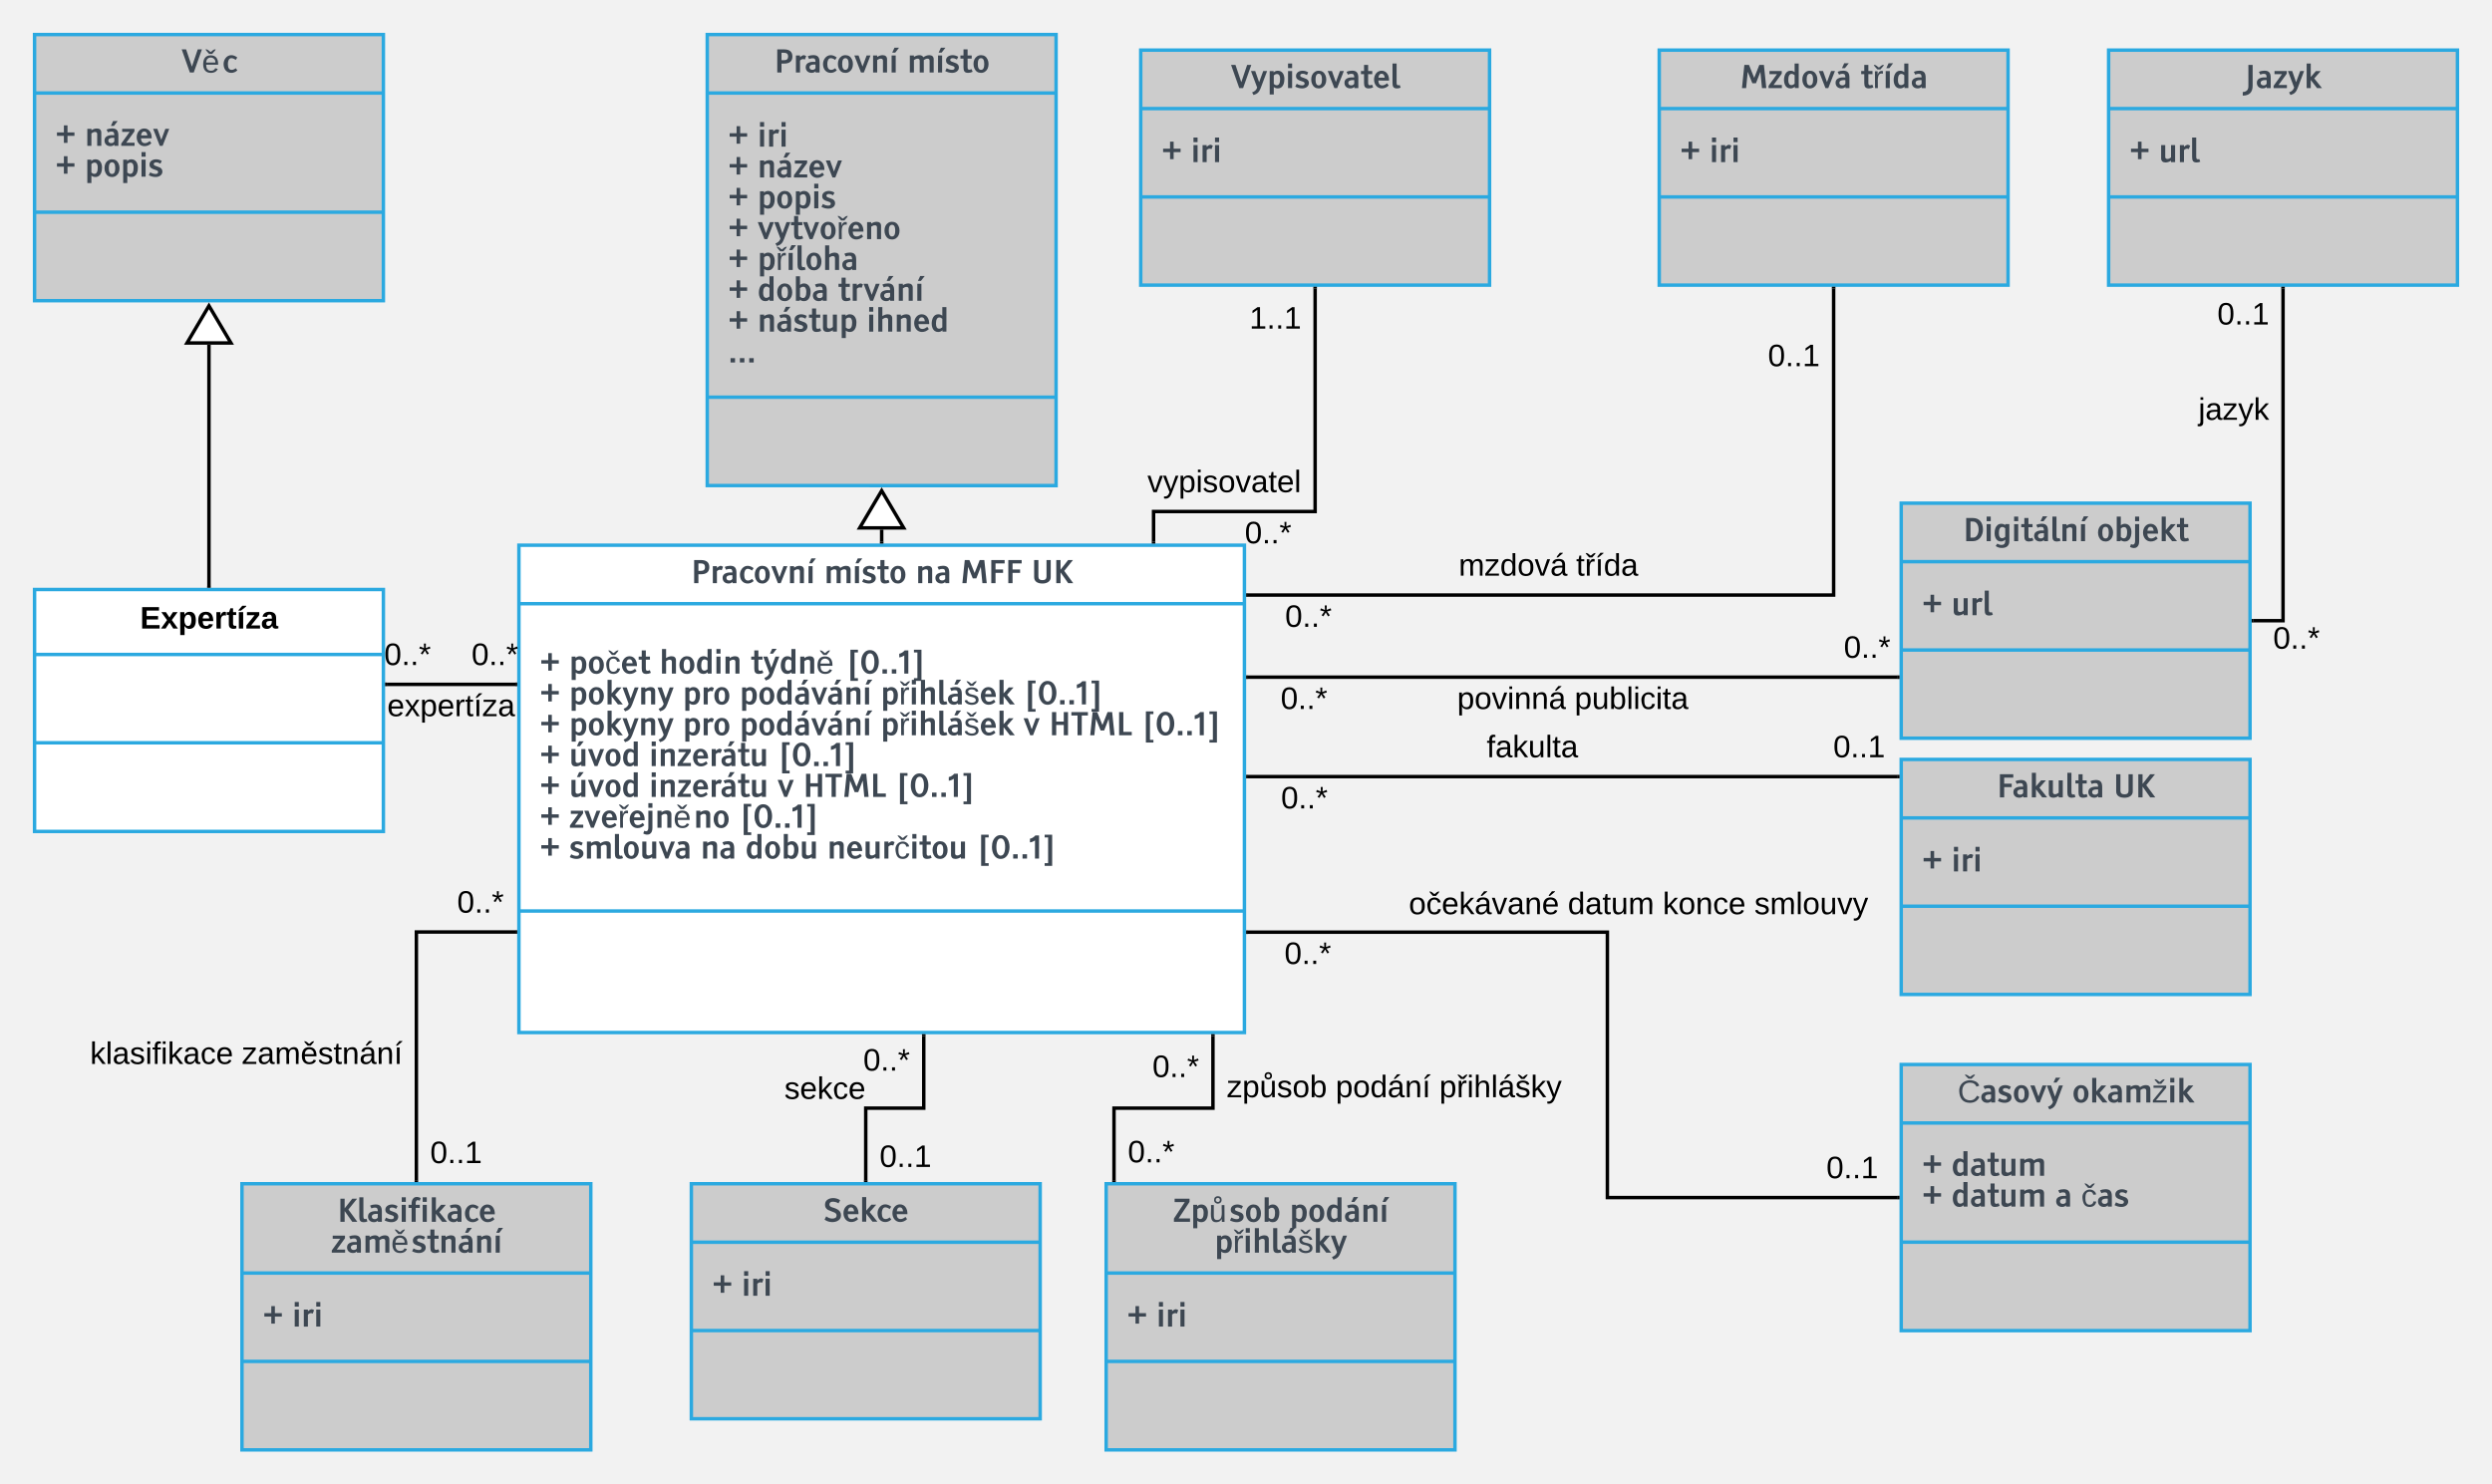<svg xmlns="http://www.w3.org/2000/svg" xmlns:xlink="http://www.w3.org/1999/xlink" xmlns:lucid="lucid" width="1441.82" height="859"><g transform="translate(-120 -4)" lucid:page-tab-id="0_0"><path d="M0 0h1760v1040H0z" fill="#f2f2f2"/><path d="M420.23 319.5H840v282H420.23z" stroke="#2ba9e0" stroke-width="2" fill="#fff"/><path d="M420.23 353.35H840M420.23 531.18H840" stroke="#2ba9e0" stroke-width="2" fill="none"/><use xlink:href="#a" transform="matrix(1,0,0,1,428.233,327.503) translate(91.548 13.966)"/><use xlink:href="#b" transform="matrix(1,0,0,1,428.233,327.503) translate(168.584 13.966)"/><use xlink:href="#c" transform="matrix(1,0,0,1,428.233,327.503) translate(221.512 13.966)"/><use xlink:href="#d" transform="matrix(1,0,0,1,428.233,327.503) translate(247.413 13.966)"/><use xlink:href="#e" transform="matrix(1,0,0,1,428.233,327.503) translate(288.432 13.966)"/><use xlink:href="#f" transform="matrix(1,0,0,1,432.233,361.345) translate(0 32.44)"/><use xlink:href="#g" transform="matrix(1,0,0,1,432.233,361.345) translate(17.007 32.44)"/><use xlink:href="#h" transform="matrix(1,0,0,1,432.233,361.345) translate(69.275 32.44)"/><use xlink:href="#i" transform="matrix(1,0,0,1,432.233,361.345) translate(122.019 32.44)"/><use xlink:href="#j" transform="matrix(1,0,0,1,432.233,361.345) translate(176.994 32.44)"/><use xlink:href="#k" transform="matrix(1,0,0,1,432.233,361.345) translate(0 50.282)"/><use xlink:href="#l" transform="matrix(1,0,0,1,432.233,361.345) translate(17.007 50.282)"/><use xlink:href="#m" transform="matrix(1,0,0,1,432.233,361.345) translate(82.775 50.282)"/><use xlink:href="#n" transform="matrix(1,0,0,1,432.233,361.345) translate(115.638 50.282)"/><use xlink:href="#o" transform="matrix(1,0,0,1,432.233,361.345) translate(197.262 50.282)"/><use xlink:href="#p" transform="matrix(1,0,0,1,432.233,361.345) translate(279.756 50.282)"/><use xlink:href="#q" transform="matrix(1,0,0,1,432.233,361.345) translate(0 68.124)"/><use xlink:href="#r" transform="matrix(1,0,0,1,432.233,361.345) translate(17.007 68.124)"/><use xlink:href="#s" transform="matrix(1,0,0,1,432.233,361.345) translate(82.775 68.124)"/><use xlink:href="#t" transform="matrix(1,0,0,1,432.233,361.345) translate(115.638 68.124)"/><use xlink:href="#u" transform="matrix(1,0,0,1,432.233,361.345) translate(197.262 68.124)"/><use xlink:href="#v" transform="matrix(1,0,0,1,432.233,361.345) translate(279.756 68.124)"/><use xlink:href="#w" transform="matrix(1,0,0,1,432.233,361.345) translate(294.574 68.124)"/><use xlink:href="#x" transform="matrix(1,0,0,1,432.233,361.345) translate(347.95 68.124)"/><use xlink:href="#y" transform="matrix(1,0,0,1,432.233,361.345) translate(0 85.966)"/><use xlink:href="#z" transform="matrix(1,0,0,1,432.233,361.345) translate(17.007 85.966)"/><use xlink:href="#A" transform="matrix(1,0,0,1,432.233,361.345) translate(63.308 85.966)"/><use xlink:href="#x" transform="matrix(1,0,0,1,432.233,361.345) translate(137.47 85.966)"/><use xlink:href="#y" transform="matrix(1,0,0,1,432.233,361.345) translate(0 103.808)"/><use xlink:href="#z" transform="matrix(1,0,0,1,432.233,361.345) translate(17.007 103.808)"/><use xlink:href="#A" transform="matrix(1,0,0,1,432.233,361.345) translate(63.308 103.808)"/><use xlink:href="#v" transform="matrix(1,0,0,1,432.233,361.345) translate(137.47 103.808)"/><use xlink:href="#w" transform="matrix(1,0,0,1,432.233,361.345) translate(152.288 103.808)"/><use xlink:href="#x" transform="matrix(1,0,0,1,432.233,361.345) translate(205.664 103.808)"/><use xlink:href="#y" transform="matrix(1,0,0,1,432.233,361.345) translate(0 121.649)"/><use xlink:href="#B" transform="matrix(1,0,0,1,432.233,361.345) translate(17.007 121.649)"/><use xlink:href="#x" transform="matrix(1,0,0,1,432.233,361.345) translate(115.242 121.649)"/><use xlink:href="#y" transform="matrix(1,0,0,1,432.233,361.345) translate(0 139.491)"/><use xlink:href="#C" transform="matrix(1,0,0,1,432.233,361.345) translate(17.007 139.491)"/><use xlink:href="#D" transform="matrix(1,0,0,1,432.233,361.345) translate(93.076 139.491)"/><use xlink:href="#E" transform="matrix(1,0,0,1,432.233,361.345) translate(118.978 139.491)"/><use xlink:href="#F" transform="matrix(1,0,0,1,432.233,361.345) translate(166.342 139.491)"/><use xlink:href="#G" transform="matrix(1,0,0,1,432.233,361.345) translate(252.624 139.491)"/><path d="M529.2 24h201.83v261H529.2z" stroke="#2ba9e0" stroke-width="2" fill="#ccc"/><path d="M529.2 57.84h201.83m-201.82 176h201.83" stroke="#2ba9e0" stroke-width="2" fill="none"/><use xlink:href="#a" transform="matrix(1,0,0,1,537.208,32) translate(30.655 13.966)"/><use xlink:href="#H" transform="matrix(1,0,0,1,537.208,32) translate(107.691 13.966)"/><use xlink:href="#f" transform="matrix(1,0,0,1,541.208,65.842) translate(0 23.02)"/><use xlink:href="#I" transform="matrix(1,0,0,1,541.208,65.842) translate(17.007 23.02)"/><use xlink:href="#f" transform="matrix(1,0,0,1,541.208,65.842) translate(0 40.861)"/><use xlink:href="#J" transform="matrix(1,0,0,1,541.208,65.842) translate(17.007 40.861)"/><use xlink:href="#f" transform="matrix(1,0,0,1,541.208,65.842) translate(0 58.703)"/><use xlink:href="#K" transform="matrix(1,0,0,1,541.208,65.842) translate(17.007 58.703)"/><use xlink:href="#f" transform="matrix(1,0,0,1,541.208,65.842) translate(0 76.545)"/><use xlink:href="#L" transform="matrix(1,0,0,1,541.208,65.842) translate(17.007 76.545)"/><use xlink:href="#f" transform="matrix(1,0,0,1,541.208,65.842) translate(0 94.387)"/><use xlink:href="#M" transform="matrix(1,0,0,1,541.208,65.842) translate(17.007 94.387)"/><use xlink:href="#f" transform="matrix(1,0,0,1,541.208,65.842) translate(0 112.229)"/><use xlink:href="#N" transform="matrix(1,0,0,1,541.208,65.842) translate(17.007 112.229)"/><use xlink:href="#O" transform="matrix(1,0,0,1,541.208,65.842) translate(63.554 112.229)"/><use xlink:href="#f" transform="matrix(1,0,0,1,541.208,65.842) translate(0 130.07)"/><use xlink:href="#P" transform="matrix(1,0,0,1,541.208,65.842) translate(17.007 130.07)"/><use xlink:href="#Q" transform="matrix(1,0,0,1,541.208,65.842) translate(80.165 130.07)"/><use xlink:href="#R" transform="matrix(1,0,0,1,541.208,65.842) translate(0 147.912)"/><path d="M630.12 317.5v-7.02" stroke="#000" stroke-width="2" fill="none"/><path d="M631.12 318.5h-2v-1.02h2z" stroke="#000" stroke-width=".05"/><path d="M630.12 287.96l12.72 21.52H617.4z" stroke="#000" stroke-width="2" fill="#fff"/><path d="M1080 33h201.82v136H1080z" stroke="#2ba9e0" stroke-width="2" fill="#ccc"/><path d="M1080 66.84h201.82M1080 117.96h201.82" stroke="#2ba9e0" stroke-width="2" fill="none"/><use xlink:href="#S" transform="matrix(1,0,0,1,1088,41) translate(38.701 13.966)"/><use xlink:href="#T" transform="matrix(1,0,0,1,1088,41) translate(108.469 13.966)"/><use xlink:href="#f" transform="matrix(1,0,0,1,1092,74.842) translate(0 22.966)"/><use xlink:href="#U" transform="matrix(1,0,0,1,1092,74.842) translate(17.007 22.966)"/><path d="M842 348.34h338.9V171" stroke="#000" stroke-width="2" fill="none"/><path d="M842.03 349.34H841v-2h1.03zM1181.9 171.03h-2V170h2z" stroke="#000" stroke-width=".05"/><use xlink:href="#V" transform="matrix(1,0,0,1,863.541,352.337) translate(0 14.4)"/><use xlink:href="#W" transform="matrix(1,0,0,1,1142.909,201.501) translate(0 14.4)"/><use xlink:href="#X" transform="matrix(1,0,0,1,963.965,322.737) translate(0 14.4)"/><use xlink:href="#Y" transform="matrix(1,0,0,1,963.965,322.737) translate(67.95 14.4)"/><path d="M520 689h201.82v136H520z" stroke="#2ba9e0" stroke-width="2" fill="#ccc"/><path d="M520 722.84h201.82M520 773.96h201.82" stroke="#2ba9e0" stroke-width="2" fill="none"/><use xlink:href="#Z" transform="matrix(1,0,0,1,528,697) translate(68.382 13.966)"/><use xlink:href="#f" transform="matrix(1,0,0,1,532,730.842) translate(0 22.966)"/><use xlink:href="#U" transform="matrix(1,0,0,1,532,730.842) translate(17.007 22.966)"/><path d="M654.47 603.5v41.75H620.9V687" stroke="#000" stroke-width="2" fill="none"/><path d="M655.47 603.53h-2v-1.03h2zM621.9 688h-2v-1.03h2z" stroke="#000" stroke-width=".05"/><use xlink:href="#V" transform="matrix(1,0,0,1,619.473,609.124) translate(0 14.4)"/><use xlink:href="#W" transform="matrix(1,0,0,1,628.909,664.876) translate(0 14.4)"/><use xlink:href="#aa" transform="matrix(1,0,0,1,573.814,625.485) translate(0 14.4)"/><path d="M140 345.13h201.82v140H140z" stroke="#2ba9e0" stroke-width="2" fill="#fff"/><path d="M140 382.73h201.82M140 433.83h201.82" stroke="#2ba9e0" stroke-width="2" fill="none"/><use xlink:href="#ab" transform="matrix(1,0,0,1,148,353.127) translate(53.05 14.6)"/><path d="M343.82 400.02h74.4" stroke="#000" stroke-width="2" fill="none"/><path d="M343.84 401.02h-1.02v-2h1.02zM419.23 401.02h-1.02v-2h1.03z" stroke="#000" stroke-width=".05"/><use xlink:href="#V" transform="matrix(1,0,0,1,342.308,374.423) translate(0 14.4)"/><use xlink:href="#V" transform="matrix(1,0,0,1,392.842,374.423) translate(0 14.4)"/><use xlink:href="#ac" transform="matrix(1,0,0,1,344.051,404.023) translate(0 14.4)"/><path d="M140 24h201.82v154H140z" stroke="#2ba9e0" stroke-width="2" fill="#ccc"/><path d="M140 57.84h201.82M140 126.8h201.82" stroke="#2ba9e0" stroke-width="2" fill="none"/><use xlink:href="#ad" transform="matrix(1,0,0,1,148,32) translate(76.876 13.966)"/><use xlink:href="#f" transform="matrix(1,0,0,1,152,65.842) translate(0 22.545)"/><use xlink:href="#J" transform="matrix(1,0,0,1,152,65.842) translate(17.007 22.545)"/><use xlink:href="#f" transform="matrix(1,0,0,1,152,65.842) translate(0 40.387)"/><use xlink:href="#ae" transform="matrix(1,0,0,1,152,65.842) translate(17.007 40.387)"/><path d="M240.9 343.13V203.48" stroke="#000" stroke-width="2" fill="none"/><path d="M241.9 344.13h-2v-1.03h2z" stroke="#000" stroke-width=".05"/><path d="M240.9 180.97l12.73 21.5H228.2z" stroke="#000" stroke-width="2" fill="#fff"/><path d="M260 689h201.82v154H260z" stroke="#2ba9e0" stroke-width="2" fill="#ccc"/><path d="M260 740.68h201.82M260 791.8h201.82" stroke="#2ba9e0" stroke-width="2" fill="none"/><use xlink:href="#af" transform="matrix(1,0,0,1,268,697) translate(47.099 14.045)"/><use xlink:href="#ag" transform="matrix(1,0,0,1,268,697) translate(43.452 31.887)"/><use xlink:href="#f" transform="matrix(1,0,0,1,272,748.684) translate(0 22.966)"/><use xlink:href="#U" transform="matrix(1,0,0,1,272,748.684) translate(17.007 22.966)"/><path d="M418.23 543.33l-57.32-.03V687" stroke="#000" stroke-width="2" fill="none"/><path d="M419.23 542.33v2h-1.02v-2zM361.9 688h-2v-1.03h2z" stroke="#000" stroke-width=".05"/><g><use xlink:href="#V" transform="matrix(1,0,0,1,384.508,517.721) translate(0 14.4)"/></g><g><use xlink:href="#W" transform="matrix(1,0,0,1,368.909,662.656) translate(0 14.4)"/></g><g><use xlink:href="#ah" transform="matrix(1,0,0,1,172.109,605.26) translate(0 14.4)"/><use xlink:href="#ai" transform="matrix(1,0,0,1,172.109,605.26) translate(87.85 14.4)"/></g><path d="M1220 443.46h201.82v136H1220z" stroke="#2ba9e0" stroke-width="2" fill="#ccc"/><path d="M1220 477.3h201.82M1220 528.4h201.82" stroke="#2ba9e0" stroke-width="2" fill="none"/><g><use xlink:href="#aj" transform="matrix(1,0,0,1,1228,451.458) translate(47.271 13.966)"/><use xlink:href="#e" transform="matrix(1,0,0,1,1228,451.458) translate(114.709 13.966)"/></g><g><use xlink:href="#f" transform="matrix(1,0,0,1,1232,485.3) translate(0 22.966)"/><use xlink:href="#U" transform="matrix(1,0,0,1,1232,485.3) translate(17.007 22.966)"/></g><path d="M842 453.4h376" stroke="#000" stroke-width="2" fill="none"/><path d="M842.03 454.4H841v-2h1.03zM1219 454.4h-1.03v-2h1.03z" stroke="#000" stroke-width=".05"/><g><use xlink:href="#V" transform="matrix(1,0,0,1,861.198,457.413) translate(0 14.4)"/></g><g><use xlink:href="#W" transform="matrix(1,0,0,1,1180.686,427.813) translate(0 14.4)"/></g><g><use xlink:href="#ak" transform="matrix(1,0,0,1,980.145,427.813) translate(0 14.4)"/></g><path d="M760 689h201.82v154H760z" stroke="#2ba9e0" stroke-width="2" fill="#ccc"/><path d="M760 740.68h201.82M760 791.8h201.82" stroke="#2ba9e0" stroke-width="2" fill="none"/><g><use xlink:href="#al" transform="matrix(1,0,0,1,768,697) translate(30.672 14.045)"/><use xlink:href="#am" transform="matrix(1,0,0,1,768,697) translate(98.067 14.045)"/><use xlink:href="#an" transform="matrix(1,0,0,1,768,697) translate(54.688 31.887)"/></g><g><use xlink:href="#f" transform="matrix(1,0,0,1,772,748.684) translate(0 22.966)"/><use xlink:href="#U" transform="matrix(1,0,0,1,772,748.684) translate(17.007 22.966)"/></g><path d="M821.78 603.5v41.75h-57.24V687" stroke="#000" stroke-width="2" fill="none"/><path d="M822.78 603.53h-2v-1.03h2zM765.54 688h-2v-1.03h2z" stroke="#000" stroke-width=".05"/><g><use xlink:href="#V" transform="matrix(1,0,0,1,786.778,612.848) translate(0 14.4)"/></g><g><use xlink:href="#V" transform="matrix(1,0,0,1,772.536,662.209) translate(0 14.4)"/></g><g><use xlink:href="#ao" transform="matrix(1,0,0,1,829.778,624.533) translate(0 14.4)"/><use xlink:href="#ap" transform="matrix(1,0,0,1,829.778,624.533) translate(63 14.4)"/><use xlink:href="#aq" transform="matrix(1,0,0,1,829.778,624.533) translate(123 14.4)"/></g><path d="M780 33h201.82v136H780z" stroke="#2ba9e0" stroke-width="2" fill="#ccc"/><path d="M780 66.84h201.82M780 117.96h201.82" stroke="#2ba9e0" stroke-width="2" fill="none"/><g><use xlink:href="#ar" transform="matrix(1,0,0,1,788,41) translate(44.023 13.966)"/></g><g><use xlink:href="#f" transform="matrix(1,0,0,1,792,74.842) translate(0 22.966)"/><use xlink:href="#U" transform="matrix(1,0,0,1,792,74.842) translate(17.007 22.966)"/></g><path d="M787.43 317.5V300h93.48V171" stroke="#000" stroke-width="2" fill="none"/><path d="M788.43 318.5h-2v-1.02h2zM881.9 171.03h-2V170h2z" stroke="#000" stroke-width=".05"/><g><use xlink:href="#V" transform="matrix(1,0,0,1,840.217,304) translate(0 14.4)"/></g><g><use xlink:href="#as" transform="matrix(1,0,0,1,842.909,179.755) translate(0 14.4)"/></g><g><use xlink:href="#at" transform="matrix(1,0,0,1,783.881,274.4) translate(0 14.4)"/></g><path d="M1220 295.18h201.82v136H1220z" stroke="#2ba9e0" stroke-width="2" fill="#ccc"/><path d="M1220 329.02h201.82M1220 380.14h201.82" stroke="#2ba9e0" stroke-width="2" fill="none"/><g><use xlink:href="#au" transform="matrix(1,0,0,1,1228,303.181) translate(27.763 13.966)"/><use xlink:href="#av" transform="matrix(1,0,0,1,1228,303.181) translate(105.037 13.966)"/></g><g><use xlink:href="#f" transform="matrix(1,0,0,1,1232,337.023) translate(0 22.966)"/><use xlink:href="#aw" transform="matrix(1,0,0,1,1232,337.023) translate(17.007 22.966)"/></g><path d="M842 395.85h376" stroke="#000" stroke-width="2" fill="none"/><path d="M842.03 396.85H841v-2h1.03zM1219 396.85h-1.03v-2h1.03z" stroke="#000" stroke-width=".05"/><g><use xlink:href="#ax" transform="matrix(1,0,0,1,963.1,399.853) translate(0 14.4)"/><use xlink:href="#ay" transform="matrix(1,0,0,1,963.1,399.853) translate(67.95 14.4)"/></g><g><use xlink:href="#V" transform="matrix(1,0,0,1,860.974,399.853) translate(0 14.4)"/></g><g><use xlink:href="#V" transform="matrix(1,0,0,1,1186.801,370.253) translate(0 14.4)"/></g><path d="M1220 620h201.82v154H1220z" stroke="#2ba9e0" stroke-width="2" fill="#ccc"/><path d="M1220 653.84h201.82M1220 722.8h201.82" stroke="#2ba9e0" stroke-width="2" fill="none"/><g><use xlink:href="#az" transform="matrix(1,0,0,1,1228,628) translate(24.652 13.966)"/><use xlink:href="#aA" transform="matrix(1,0,0,1,1228,628) translate(90.833 13.966)"/></g><g><use xlink:href="#f" transform="matrix(1,0,0,1,1232,661.842) translate(0 22.545)"/><use xlink:href="#aB" transform="matrix(1,0,0,1,1232,661.842) translate(17.007 22.545)"/><use xlink:href="#f" transform="matrix(1,0,0,1,1232,661.842) translate(0 40.387)"/><use xlink:href="#aC" transform="matrix(1,0,0,1,1232,661.842) translate(17.007 40.387)"/><use xlink:href="#aD" transform="matrix(1,0,0,1,1232,661.842) translate(76.931 40.387)"/><use xlink:href="#aE" transform="matrix(1,0,0,1,1232,661.842) translate(92.109 40.387)"/></g><path d="M842 543.42h208V697h168" stroke="#000" stroke-width="2" fill="none"/><path d="M842.03 544.42H841v-2h1.03zM1219 698h-1.03v-2h1.03z" stroke="#000" stroke-width=".05"/><g><use xlink:href="#V" transform="matrix(1,0,0,1,863.171,547.417) translate(0 14.4)"/></g><g><use xlink:href="#W" transform="matrix(1,0,0,1,1176.703,671.4) translate(0 14.4)"/></g><g><use xlink:href="#aF" transform="matrix(1,0,0,1,935.099,518.601) translate(0 14.4)"/><use xlink:href="#aG" transform="matrix(1,0,0,1,935.099,518.601) translate(92 14.4)"/><use xlink:href="#aH" transform="matrix(1,0,0,1,935.099,518.601) translate(146.95 14.4)"/><use xlink:href="#aI" transform="matrix(1,0,0,1,935.099,518.601) translate(199.95 14.4)"/></g><path d="M1340 33h201.82v136H1340z" stroke="#2ba9e0" stroke-width="2" fill="#ccc"/><path d="M1340 66.84h201.82M1340 117.96h201.82" stroke="#2ba9e0" stroke-width="2" fill="none"/><g><use xlink:href="#aJ" transform="matrix(1,0,0,1,1348,41) translate(70.983 13.966)"/></g><g><use xlink:href="#f" transform="matrix(1,0,0,1,1352,74.842) translate(0 22.966)"/><use xlink:href="#aw" transform="matrix(1,0,0,1,1352,74.842) translate(17.007 22.966)"/></g><path d="M1423.82 363.18h17.1V171" stroke="#000" stroke-width="2" fill="none"/><path d="M1423.84 364.18h-1.02v-2h1.02zM1441.9 171.03h-2V170h2z" stroke="#000" stroke-width=".05"/><g><use xlink:href="#V" transform="matrix(1,0,0,1,1435.2,364.959) translate(0 14.4)"/></g><g><use xlink:href="#W" transform="matrix(1,0,0,1,1402.909,177.377) translate(0 14.4)"/></g><g><use xlink:href="#aK" transform="matrix(1,0,0,1,1391.959,232.533) translate(0 14.4)"/></g><defs><path fill="#3d4752" d="M205-1489h426c365 0 548 153 548 458S998-573 635-573H478V0H205v-1489zm273 219v478h161c177 0 265-80 265-239s-88-239-265-239H478" id="aL"/><path fill="#3d4752" d="M431-770V0H168v-1094h263v110c156-133 232-175 396-74l-84 220c-129-52-218-25-312 68" id="aM"/><path fill="#3d4752" d="M711-687c-7-170-35-229-188-230-74 0-147 18-220 53l-88-179c111-51 229-76 353-76 303 0 405 148 405 459V0H717v-81C651-13 566 21 461 21 236 21 81-120 81-346c0-158 85-260 254-311 103-31 245-40 376-30zM326-329c0 101 84 155 189 155 91 0 157-36 196-109v-226c-23-4-49-6-78-6-205 0-307 62-307 186" id="aN"/><path fill="#3d4752" d="M94-547c0-294 207-569 494-569 131 0 260 50 386 150L872-811c-96-74-188-111-277-112-163-2-225 186-225 376 0 251 82 377 246 377 81 0 168-36 260-107l103 137C862-32 733 22 593 22 292 22 94-208 94-547" id="aO"/><path fill="#3d4752" d="M578-1116c196 0 337 93 423 279 40 87 60 183 60 290 0 225-77 390-230 494-74 50-158 75-253 75-197 0-338-93-424-279-40-87-60-183-60-290 0-226 77-391 231-495 73-49 158-74 253-74zm0 194c-139 0-208 125-208 375s69 375 208 375c138 0 207-125 207-375s-69-375-207-375" id="aP"/><path fill="#3d4752" d="M452 0L25-1094h272l252 709 263-709h249L634 0H452" id="aQ"/><path fill="#3d4752" d="M783-1116c173 0 283 89 283 264V0H803v-754c0-92-46-138-139-138-73 0-151 30-233 91V0H168v-1094h263v93c117-77 234-115 352-115" id="aR"/><path fill="#3d4752" d="M431-1094V0H168v-1094h263zm-31-185H207l144-315h292" id="aS"/><g id="a"><use transform="matrix(0.009,0,0,0.009,0,0)" xlink:href="#aL"/><use transform="matrix(0.009,0,0,0.009,11.136,0)" xlink:href="#aM"/><use transform="matrix(0.009,0,0,0.009,17.569,0)" xlink:href="#aN"/><use transform="matrix(0.009,0,0,0.009,27.475,0)" xlink:href="#aO"/><use transform="matrix(0.009,0,0,0.009,36.079,0)" xlink:href="#aP"/><use transform="matrix(0.009,0,0,0.009,46.23,0)" xlink:href="#aQ"/><use transform="matrix(0.009,0,0,0.009,55.775,0)" xlink:href="#aR"/><use transform="matrix(0.009,0,0,0.009,66.498,0)" xlink:href="#aS"/></g><path fill="#3d4752" d="M1420-1116c172-1 282 89 282 264V0h-263v-754c0-92-46-138-138-138-75 0-153 30-235 90V0H803v-754c0-92-46-138-138-138-71 0-149 30-234 90V0H168v-1094h263v93c117-77 234-115 353-115 121 0 206 45 254 134 124-89 251-134 382-134" id="aT"/><path fill="#3d4752" d="M925-326c0 213-197 348-437 348C341 22 194-16 47-93l93-183c121 69 236 103 345 103s164-42 164-127c0-41-24-75-72-100-19-10-61-25-126-44-165-49-270-109-315-179-27-41-40-94-40-158 0-210 193-335 432-335 111 0 229 34 354 103l-83 176c-101-56-191-84-271-84-107 0-161 40-161 121 0 37 23 66 70 89 16 12 285 99 327 123 105 60 161 144 161 262" id="aU"/><path fill="#3d4752" d="M503-384c-2 129 8 204 107 204 41 0 91-13 150-38l66 171C737-1 639 22 533 22c-230-2-293-122-293-358v-559H42v-199h198v-395h263v395h265v199H503v511" id="aV"/><g id="b"><use transform="matrix(0.009,0,0,0.009,0,0)" xlink:href="#aT"/><use transform="matrix(0.009,0,0,0.009,16.312,0)" xlink:href="#aS"/><use transform="matrix(0.009,0,0,0.009,21.577,0)" xlink:href="#aU"/><use transform="matrix(0.009,0,0,0.009,30.401,0)" xlink:href="#aV"/><use transform="matrix(0.009,0,0,0.009,37.503,0)" xlink:href="#aP"/></g><g id="c"><use transform="matrix(0.009,0,0,0.009,0,0)" xlink:href="#aR"/><use transform="matrix(0.009,0,0,0.009,10.723,0)" xlink:href="#aN"/></g><path fill="#3d4752" d="M582-1489l334 833 329-833h295L1695 0h-278l-102-1047-287 738H798l-298-738L397 0H130l154-1489h298" id="aW"/><path fill="#3d4752" d="M478 0H205v-1489h859v219H478v389h485v219H478V0" id="aX"/><g id="d"><use transform="matrix(0.009,0,0,0.009,0,0)" xlink:href="#aW"/><use transform="matrix(0.009,0,0,0.009,16.04,0)" xlink:href="#aX"/><use transform="matrix(0.009,0,0,0.009,25.893,0)" xlink:href="#aX"/></g><path fill="#3d4752" d="M718 23c-304 0-533-125-532-410v-1102h272v1066c0 151 87 227 260 227 174 0 261-76 261-227v-1066h272v1102c8 267-231 410-533 410" id="aY"/><path fill="#3d4752" d="M970 0L478-694V0H205v-1489h273v622l490-622h310L717-790 1296 0H970" id="aZ"/><g id="e"><use transform="matrix(0.009,0,0,0.009,0,0)" xlink:href="#aY"/><use transform="matrix(0.009,0,0,0.009,12.63,0)" xlink:href="#aZ"/></g><path fill="#3d4752" d="M1230-642H783v452H552v-452H106v-221h446v-452h231v452h447v221" id="ba"/><use transform="matrix(0.009,0,0,0.009,0,0)" xlink:href="#ba" id="f"/><path fill="#3d4752" d="M690-1116c279 0 423 232 423 527 0 261-67 439-196 539C782 54 551 41 431-69v481H168v-1506h253v93c71-77 160-115 269-115zM431-810v545c64 56 127 84 189 84 145 0 218-134 218-402 0-214-68-321-203-321-71 0-139 31-204 94" id="bb"/><path fill="#3d4752" d="M546-961c-228 0-273 188-273 415 0 228 51 427 273 427 137 0 233-80 245-216l182 11C939-114 797 23 552 23 216 23 120-210 86-540c-57-529 575-745 836-364 23 40 28 80 40 125l-182 17c-23-119-91-199-233-199zm108-239H449c-74-102-176-171-233-290 182-11 222 114 336 171 108-57 148-182 324-171-51 119-154 188-222 290" id="bc"/><path fill="#3d4752" d="M94-548c0-302 191-568 483-568 311 0 493 270 482 633H370c7 207 93 311 256 311 93 0 196-46 308-137l103 144C907-40 760 22 595 22 293 22 94-237 94-548zm282-120h403c-18-170-85-255-202-255s-184 85-201 255" id="bd"/><g id="g"><use transform="matrix(0.009,0,0,0.009,0,0)" xlink:href="#bb"/><use transform="matrix(0.009,0,0,0.009,10.608,0)" xlink:href="#aP"/><use transform="matrix(0.009,0,0,0.009,20.76,0)" xlink:href="#bc"/><use transform="matrix(0.009,0,0,0.009,29.76,0)" xlink:href="#bd"/><use transform="matrix(0.009,0,0,0.009,39.894,0)" xlink:href="#aV"/></g><path fill="#3d4752" d="M784-1116c178 0 282 88 282 264V0H803v-754c0-92-46-138-138-138-74 0-152 32-234 95V0H168v-1580h263v579c117-77 234-115 353-115" id="be"/><path fill="#3d4752" d="M94-505c0-321 128-611 419-611 101 0 188 30 263 91v-555h263V-1H787v-91C712-16 620 22 509 22c-171 0-293-85-364-254-34-81-51-172-51-273zm682 228v-551c-64-56-127-84-189-84-145 0-218 134-218 401 0 213 68 320 203 320 69 0 137-29 204-86" id="bf"/><path fill="#3d4752" d="M431-1094V0H168v-1094h263zm0-190H168v-296h263v296" id="bg"/><g id="h"><use transform="matrix(0.009,0,0,0.009,0,0)" xlink:href="#be"/><use transform="matrix(0.009,0,0,0.009,10.723,0)" xlink:href="#aP"/><use transform="matrix(0.009,0,0,0.009,20.874,0)" xlink:href="#bf"/><use transform="matrix(0.009,0,0,0.009,31.482,0)" xlink:href="#bg"/><use transform="matrix(0.009,0,0,0.009,36.747,0)" xlink:href="#aR"/></g><path fill="#3d4752" d="M421-36L25-1094h272l251 717 263-717h249L649 1c-97 251-201 366-459 445L96 279c173-62 281-167 325-315zm228-1243H456l144-315h292" id="bh"/><path fill="#3d4752" d="M569-1104c358 0 489 239 478 603H279c0 228 80 381 302 387 148 6 245-68 279-165l159 46C956-74 809 23 581 23 251 23 80-187 86-546c6-347 148-558 484-558zm296 461c34-341-432-438-552-159-17 40-34 97-34 159h586zm-194-557H466c-74-102-176-171-233-290 182-11 222 114 336 171 108-57 148-182 324-171-51 119-154 188-222 290" id="bi"/><g id="i"><use transform="matrix(0.009,0,0,0.009,0,0)" xlink:href="#aV"/><use transform="matrix(0.009,0,0,0.009,7.102,0)" xlink:href="#bh"/><use transform="matrix(0.009,0,0,0.009,16.638,0)" xlink:href="#bf"/><use transform="matrix(0.009,0,0,0.009,27.246,0)" xlink:href="#aR"/><use transform="matrix(0.009,0,0,0.009,37.969,0)" xlink:href="#bi"/></g><path fill="#3d4752" d="M796 469H312v-2004h484v176H574V294h222v175" id="bj"/><path fill="#3d4752" d="M1233-744c0 399-195 768-565 768-181 0-323-79-425-237-94-145-141-322-141-531 0-297 85-517 254-660 85-72 189-108 312-108 370 0 565 369 565 768zm-565-554c-125 0-209 90-253 271-20 82-30 176-30 283 0 225 42 385 125 481 43 49 95 74 158 74 125 0 209-91 252-272 20-83 30-178 30-283 0-227-41-387-123-481-42-49-95-73-159-73" id="bk"/><path fill="#3d4752" d="M452 0H163v-278h289V0" id="bl"/><path fill="#3d4752" d="M625-1489V0H364v-1169c-97 70-205 113-324 128v-235c131-26 248-97 351-213h234" id="bm"/><path fill="#3d4752" d="M131 469V294h222v-1653H131v-176h483V469H131" id="bn"/><g id="j"><use transform="matrix(0.009,0,0,0.009,0,0)" xlink:href="#bj"/><use transform="matrix(0.009,0,0,0.009,8.147,0)" xlink:href="#bk"/><use transform="matrix(0.009,0,0,0.009,19.881,0)" xlink:href="#bl"/><use transform="matrix(0.009,0,0,0.009,25.286,0)" xlink:href="#bl"/><use transform="matrix(0.009,0,0,0.009,30.691,0)" xlink:href="#bm"/><use transform="matrix(0.009,0,0,0.009,38.382,0)" xlink:href="#bn"/></g><use transform="matrix(0.009,0,0,0.009,0,0)" xlink:href="#ba" id="k"/><path fill="#3d4752" d="M1152 0H835L431-519V0H168v-1580h263v869l332-383h308L654-620" id="bo"/><path fill="#3d4752" d="M421-36L25-1094h272l251 717 263-717h249L649 1c-97 251-201 366-459 445L96 279c173-62 281-167 325-315" id="bp"/><g id="l"><use transform="matrix(0.009,0,0,0.009,0,0)" xlink:href="#bb"/><use transform="matrix(0.009,0,0,0.009,10.608,0)" xlink:href="#aP"/><use transform="matrix(0.009,0,0,0.009,20.76,0)" xlink:href="#bo"/><use transform="matrix(0.009,0,0,0.009,30.7,0)" xlink:href="#bp"/><use transform="matrix(0.009,0,0,0.009,40.236,0)" xlink:href="#aR"/><use transform="matrix(0.009,0,0,0.009,50.959,0)" xlink:href="#bp"/></g><g id="m"><use transform="matrix(0.009,0,0,0.009,0,0)" xlink:href="#bb"/><use transform="matrix(0.009,0,0,0.009,10.608,0)" xlink:href="#aM"/><use transform="matrix(0.009,0,0,0.009,17.438,0)" xlink:href="#aP"/></g><path fill="#3d4752" d="M711-687c-7-170-35-229-188-230-74 0-147 18-220 53l-88-179c111-51 229-76 353-76 303 0 405 148 405 459V0H717v-81C651-13 566 21 461 21 236 21 81-120 81-346c0-158 85-260 254-311 103-31 245-40 376-30zM326-329c0 101 84 155 189 155 91 0 157-36 196-109v-226c-23-4-49-6-78-6-205 0-307 62-307 186zm359-950H492l144-315h292" id="bq"/><g id="n"><use transform="matrix(0.009,0,0,0.009,0,0)" xlink:href="#bb"/><use transform="matrix(0.009,0,0,0.009,10.608,0)" xlink:href="#aP"/><use transform="matrix(0.009,0,0,0.009,20.76,0)" xlink:href="#bf"/><use transform="matrix(0.009,0,0,0.009,31.368,0)" xlink:href="#bq"/><use transform="matrix(0.009,0,0,0.009,41.273,0)" xlink:href="#aQ"/><use transform="matrix(0.009,0,0,0.009,50.458,0)" xlink:href="#bq"/><use transform="matrix(0.009,0,0,0.009,60.363,0)" xlink:href="#aR"/><use transform="matrix(0.009,0,0,0.009,71.086,0)" xlink:href="#aS"/></g><path fill="#3d4752" d="M649-927C205-1018 347-409 325 0H143l-6-1081h171c6 68-6 165 11 222 34-154 131-279 330-233v165zm-154-273H290c-74-102-176-171-233-290 182-11 222 114 336 171 108-57 148-182 324-171-51 119-154 188-222 290" id="br"/><path fill="#3d4752" d="M446 22C216 22 155-90 155-336v-1244h263v1196c0 75 6 126 18 153 27 62 110 61 177 31l67 172C603 5 525 22 446 22" id="bs"/><path fill="#3d4752" d="M768-814c-17-193-489-216-495 0 85 302 654 68 677 512S97 119 57-256l159-28c23 205 552 256 558 0-57-319-643-85-671-512-23-324 466-358 694-239 68 40 119 108 137 199zm-159-386H404c-74-102-176-171-233-290 182-11 222 114 336 171 108-57 148-182 324-171-51 119-154 188-222 290" id="bt"/><g id="o"><use transform="matrix(0.009,0,0,0.009,0,0)" xlink:href="#bb"/><use transform="matrix(0.009,0,0,0.009,10.608,0)" xlink:href="#br"/><use transform="matrix(0.009,0,0,0.009,16.559,0)" xlink:href="#bg"/><use transform="matrix(0.009,0,0,0.009,21.823,0)" xlink:href="#be"/><use transform="matrix(0.009,0,0,0.009,32.546,0)" xlink:href="#bs"/><use transform="matrix(0.009,0,0,0.009,38.241,0)" xlink:href="#bq"/><use transform="matrix(0.009,0,0,0.009,48.146,0)" xlink:href="#bt"/><use transform="matrix(0.009,0,0,0.009,57.146,0)" xlink:href="#bd"/><use transform="matrix(0.009,0,0,0.009,67.28,0)" xlink:href="#bo"/></g><g id="p"><use transform="matrix(0.009,0,0,0.009,0,0)" xlink:href="#bj"/><use transform="matrix(0.009,0,0,0.009,8.147,0)" xlink:href="#bk"/><use transform="matrix(0.009,0,0,0.009,19.881,0)" xlink:href="#bl"/><use transform="matrix(0.009,0,0,0.009,25.286,0)" xlink:href="#bl"/><use transform="matrix(0.009,0,0,0.009,30.691,0)" xlink:href="#bm"/><use transform="matrix(0.009,0,0,0.009,38.382,0)" xlink:href="#bn"/></g><use transform="matrix(0.009,0,0,0.009,0,0)" xlink:href="#ba" id="q"/><g id="r"><use transform="matrix(0.009,0,0,0.009,0,0)" xlink:href="#bb"/><use transform="matrix(0.009,0,0,0.009,10.608,0)" xlink:href="#aP"/><use transform="matrix(0.009,0,0,0.009,20.76,0)" xlink:href="#bo"/><use transform="matrix(0.009,0,0,0.009,30.7,0)" xlink:href="#bp"/><use transform="matrix(0.009,0,0,0.009,40.236,0)" xlink:href="#aR"/><use transform="matrix(0.009,0,0,0.009,50.959,0)" xlink:href="#bp"/></g><g id="s"><use transform="matrix(0.009,0,0,0.009,0,0)" xlink:href="#bb"/><use transform="matrix(0.009,0,0,0.009,10.608,0)" xlink:href="#aM"/><use transform="matrix(0.009,0,0,0.009,17.438,0)" xlink:href="#aP"/></g><g id="t"><use transform="matrix(0.009,0,0,0.009,0,0)" xlink:href="#bb"/><use transform="matrix(0.009,0,0,0.009,10.608,0)" xlink:href="#aP"/><use transform="matrix(0.009,0,0,0.009,20.76,0)" xlink:href="#bf"/><use transform="matrix(0.009,0,0,0.009,31.368,0)" xlink:href="#bq"/><use transform="matrix(0.009,0,0,0.009,41.273,0)" xlink:href="#aQ"/><use transform="matrix(0.009,0,0,0.009,50.458,0)" xlink:href="#bq"/><use transform="matrix(0.009,0,0,0.009,60.363,0)" xlink:href="#aR"/><use transform="matrix(0.009,0,0,0.009,71.086,0)" xlink:href="#aS"/></g><g id="u"><use transform="matrix(0.009,0,0,0.009,0,0)" xlink:href="#bb"/><use transform="matrix(0.009,0,0,0.009,10.608,0)" xlink:href="#br"/><use transform="matrix(0.009,0,0,0.009,16.559,0)" xlink:href="#bg"/><use transform="matrix(0.009,0,0,0.009,21.823,0)" xlink:href="#be"/><use transform="matrix(0.009,0,0,0.009,32.546,0)" xlink:href="#bs"/><use transform="matrix(0.009,0,0,0.009,38.241,0)" xlink:href="#bq"/><use transform="matrix(0.009,0,0,0.009,48.146,0)" xlink:href="#bt"/><use transform="matrix(0.009,0,0,0.009,57.146,0)" xlink:href="#bd"/><use transform="matrix(0.009,0,0,0.009,67.28,0)" xlink:href="#bo"/></g><use transform="matrix(0.009,0,0,0.009,0,0)" xlink:href="#aQ" id="v"/><path fill="#3d4752" d="M1236-1489V0H963v-662H478V0H205v-1489h273v608h485v-608h273" id="bu"/><path fill="#3d4752" d="M45-1270v-219h1063v219H713V0H440v-1270H45" id="bv"/><path fill="#3d4752" d="M1019-219V0H205v-1489h273v1270h541" id="bw"/><g id="w"><use transform="matrix(0.009,0,0,0.009,0,0)" xlink:href="#bu"/><use transform="matrix(0.009,0,0,0.009,12.665,0)" xlink:href="#bv"/><use transform="matrix(0.009,0,0,0.009,22.799,0)" xlink:href="#aW"/><use transform="matrix(0.009,0,0,0.009,38.839,0)" xlink:href="#bw"/></g><g id="x"><use transform="matrix(0.009,0,0,0.009,0,0)" xlink:href="#bj"/><use transform="matrix(0.009,0,0,0.009,8.147,0)" xlink:href="#bk"/><use transform="matrix(0.009,0,0,0.009,19.881,0)" xlink:href="#bl"/><use transform="matrix(0.009,0,0,0.009,25.286,0)" xlink:href="#bl"/><use transform="matrix(0.009,0,0,0.009,30.691,0)" xlink:href="#bm"/><use transform="matrix(0.009,0,0,0.009,38.382,0)" xlink:href="#bn"/></g><use transform="matrix(0.009,0,0,0.009,0,0)" xlink:href="#ba" id="y"/><path fill="#3d4752" d="M437 22c-177 0-283-91-283-265v-851h263v755c0 91 46 137 139 137 75 0 152-32 233-95v-797h263V0H789v-93C670-16 552 22 437 22zm263-1301H507l144-315h292" id="bx"/><g id="z"><use transform="matrix(0.009,0,0,0.009,0,0)" xlink:href="#bx"/><use transform="matrix(0.009,0,0,0.009,10.723,0)" xlink:href="#aQ"/><use transform="matrix(0.009,0,0,0.009,20.268,0)" xlink:href="#aP"/><use transform="matrix(0.009,0,0,0.009,30.419,0)" xlink:href="#bf"/></g><path fill="#3d4752" d="M913-199V0H57v-145l540-750H116v-199h789v167L377-199h536" id="by"/><path fill="#3d4752" d="M437 22c-177 0-283-91-283-265v-851h263v755c0 91 46 137 139 137 75 0 152-32 233-95v-797h263V0H789v-93C670-16 552 22 437 22" id="bz"/><g id="A"><use transform="matrix(0.009,0,0,0.009,0,0)" xlink:href="#bg"/><use transform="matrix(0.009,0,0,0.009,5.265,0)" xlink:href="#aR"/><use transform="matrix(0.009,0,0,0.009,15.987,0)" xlink:href="#by"/><use transform="matrix(0.009,0,0,0.009,24.592,0)" xlink:href="#bd"/><use transform="matrix(0.009,0,0,0.009,34.726,0)" xlink:href="#aM"/><use transform="matrix(0.009,0,0,0.009,41.159,0)" xlink:href="#bq"/><use transform="matrix(0.009,0,0,0.009,51.064,0)" xlink:href="#aV"/><use transform="matrix(0.009,0,0,0.009,58.166,0)" xlink:href="#bz"/></g><path fill="#3d4752" d="M168-1094h263V8c0 183-50 314-155 383-129 85-293 60-435-19l64-181c165 82 263 14 263-222v-1063zm263-190H168v-296h263v296" id="bA"/><g id="B"><use transform="matrix(0.009,0,0,0.009,0,0)" xlink:href="#by"/><use transform="matrix(0.009,0,0,0.009,8.604,0)" xlink:href="#aQ"/><use transform="matrix(0.009,0,0,0.009,18.149,0)" xlink:href="#bd"/><use transform="matrix(0.009,0,0,0.009,28.283,0)" xlink:href="#br"/><use transform="matrix(0.009,0,0,0.009,34.233,0)" xlink:href="#bd"/><use transform="matrix(0.009,0,0,0.009,44.367,0)" xlink:href="#bA"/><use transform="matrix(0.009,0,0,0.009,49.632,0)" xlink:href="#aR"/><use transform="matrix(0.009,0,0,0.009,60.354,0)" xlink:href="#bi"/><use transform="matrix(0.009,0,0,0.009,72.088,0)" xlink:href="#aR"/><use transform="matrix(0.009,0,0,0.009,82.811,0)" xlink:href="#aP"/></g><g id="C"><use transform="matrix(0.009,0,0,0.009,0,0)" xlink:href="#aU"/><use transform="matrix(0.009,0,0,0.009,8.824,0)" xlink:href="#aT"/><use transform="matrix(0.009,0,0,0.009,25.137,0)" xlink:href="#bs"/><use transform="matrix(0.009,0,0,0.009,30.832,0)" xlink:href="#aP"/><use transform="matrix(0.009,0,0,0.009,40.983,0)" xlink:href="#bz"/><use transform="matrix(0.009,0,0,0.009,51.706,0)" xlink:href="#aQ"/><use transform="matrix(0.009,0,0,0.009,60.891,0)" xlink:href="#aN"/></g><g id="D"><use transform="matrix(0.009,0,0,0.009,0,0)" xlink:href="#aR"/><use transform="matrix(0.009,0,0,0.009,10.723,0)" xlink:href="#aN"/></g><path fill="#3d4752" d="M1113-589c0 325-126 613-421 611-108 0-198-32-271-96V0H168v-1580h263v560c76-64 164-96 265-96 269 0 417 244 417 527zM431-818v553c64 56 127 84 189 84 145 0 218-134 218-402 0-214-68-321-203-321-67 0-135 29-204 86" id="bB"/><g id="E"><use transform="matrix(0.009,0,0,0.009,0,0)" xlink:href="#bf"/><use transform="matrix(0.009,0,0,0.009,10.608,0)" xlink:href="#aP"/><use transform="matrix(0.009,0,0,0.009,20.76,0)" xlink:href="#bB"/><use transform="matrix(0.009,0,0,0.009,31.368,0)" xlink:href="#bz"/></g><g id="F"><use transform="matrix(0.009,0,0,0.009,0,0)" xlink:href="#aR"/><use transform="matrix(0.009,0,0,0.009,10.723,0)" xlink:href="#bd"/><use transform="matrix(0.009,0,0,0.009,20.856,0)" xlink:href="#bz"/><use transform="matrix(0.009,0,0,0.009,31.579,0)" xlink:href="#aM"/><use transform="matrix(0.009,0,0,0.009,38.769,0)" xlink:href="#bc"/><use transform="matrix(0.009,0,0,0.009,47.769,0)" xlink:href="#bg"/><use transform="matrix(0.009,0,0,0.009,53.033,0)" xlink:href="#aV"/><use transform="matrix(0.009,0,0,0.009,60.135,0)" xlink:href="#aP"/><use transform="matrix(0.009,0,0,0.009,70.286,0)" xlink:href="#bz"/></g><g id="G"><use transform="matrix(0.009,0,0,0.009,0,0)" xlink:href="#bj"/><use transform="matrix(0.009,0,0,0.009,8.147,0)" xlink:href="#bk"/><use transform="matrix(0.009,0,0,0.009,19.881,0)" xlink:href="#bl"/><use transform="matrix(0.009,0,0,0.009,25.286,0)" xlink:href="#bl"/><use transform="matrix(0.009,0,0,0.009,30.691,0)" xlink:href="#bm"/><use transform="matrix(0.009,0,0,0.009,38.382,0)" xlink:href="#bn"/></g><g id="H"><use transform="matrix(0.009,0,0,0.009,0,0)" xlink:href="#aT"/><use transform="matrix(0.009,0,0,0.009,16.312,0)" xlink:href="#aS"/><use transform="matrix(0.009,0,0,0.009,21.577,0)" xlink:href="#aU"/><use transform="matrix(0.009,0,0,0.009,30.401,0)" xlink:href="#aV"/><use transform="matrix(0.009,0,0,0.009,37.503,0)" xlink:href="#aP"/></g><g id="I"><use transform="matrix(0.009,0,0,0.009,0,0)" xlink:href="#bg"/><use transform="matrix(0.009,0,0,0.009,5.265,0)" xlink:href="#aM"/><use transform="matrix(0.009,0,0,0.009,12.454,0)" xlink:href="#bg"/></g><g id="J"><use transform="matrix(0.009,0,0,0.009,0,0)" xlink:href="#aR"/><use transform="matrix(0.009,0,0,0.009,10.723,0)" xlink:href="#bq"/><use transform="matrix(0.009,0,0,0.009,20.628,0)" xlink:href="#by"/><use transform="matrix(0.009,0,0,0.009,29.232,0)" xlink:href="#bd"/><use transform="matrix(0.009,0,0,0.009,39.366,0)" xlink:href="#aQ"/></g><g id="K"><use transform="matrix(0.009,0,0,0.009,0,0)" xlink:href="#bb"/><use transform="matrix(0.009,0,0,0.009,10.608,0)" xlink:href="#aP"/><use transform="matrix(0.009,0,0,0.009,20.76,0)" xlink:href="#bb"/><use transform="matrix(0.009,0,0,0.009,31.368,0)" xlink:href="#bg"/><use transform="matrix(0.009,0,0,0.009,36.633,0)" xlink:href="#aU"/></g><g id="L"><use transform="matrix(0.009,0,0,0.009,0,0)" xlink:href="#aQ"/><use transform="matrix(0.009,0,0,0.009,9.545,0)" xlink:href="#bp"/><use transform="matrix(0.009,0,0,0.009,19.081,0)" xlink:href="#aV"/><use transform="matrix(0.009,0,0,0.009,26.183,0)" xlink:href="#aQ"/><use transform="matrix(0.009,0,0,0.009,35.728,0)" xlink:href="#aP"/><use transform="matrix(0.009,0,0,0.009,45.879,0)" xlink:href="#br"/><use transform="matrix(0.009,0,0,0.009,51.829,0)" xlink:href="#bd"/><use transform="matrix(0.009,0,0,0.009,61.963,0)" xlink:href="#aR"/><use transform="matrix(0.009,0,0,0.009,72.686,0)" xlink:href="#aP"/></g><g id="M"><use transform="matrix(0.009,0,0,0.009,0,0)" xlink:href="#bb"/><use transform="matrix(0.009,0,0,0.009,10.608,0)" xlink:href="#br"/><use transform="matrix(0.009,0,0,0.009,16.559,0)" xlink:href="#aS"/><use transform="matrix(0.009,0,0,0.009,21.823,0)" xlink:href="#bs"/><use transform="matrix(0.009,0,0,0.009,27.519,0)" xlink:href="#aP"/><use transform="matrix(0.009,0,0,0.009,37.67,0)" xlink:href="#be"/><use transform="matrix(0.009,0,0,0.009,48.393,0)" xlink:href="#aN"/></g><g id="N"><use transform="matrix(0.009,0,0,0.009,0,0)" xlink:href="#bf"/><use transform="matrix(0.009,0,0,0.009,10.608,0)" xlink:href="#aP"/><use transform="matrix(0.009,0,0,0.009,20.76,0)" xlink:href="#bB"/><use transform="matrix(0.009,0,0,0.009,31.368,0)" xlink:href="#aN"/></g><g id="O"><use transform="matrix(0.009,0,0,0.009,0,0)" xlink:href="#aV"/><use transform="matrix(0.009,0,0,0.009,7.102,0)" xlink:href="#aM"/><use transform="matrix(0.009,0,0,0.009,14.651,0)" xlink:href="#aQ"/><use transform="matrix(0.009,0,0,0.009,23.836,0)" xlink:href="#bq"/><use transform="matrix(0.009,0,0,0.009,33.741,0)" xlink:href="#aR"/><use transform="matrix(0.009,0,0,0.009,44.464,0)" xlink:href="#aS"/></g><g id="P"><use transform="matrix(0.009,0,0,0.009,0,0)" xlink:href="#aR"/><use transform="matrix(0.009,0,0,0.009,10.723,0)" xlink:href="#bq"/><use transform="matrix(0.009,0,0,0.009,20.628,0)" xlink:href="#aU"/><use transform="matrix(0.009,0,0,0.009,29.452,0)" xlink:href="#aV"/><use transform="matrix(0.009,0,0,0.009,36.554,0)" xlink:href="#bz"/><use transform="matrix(0.009,0,0,0.009,47.276,0)" xlink:href="#bb"/></g><g id="Q"><use transform="matrix(0.009,0,0,0.009,0,0)" xlink:href="#bg"/><use transform="matrix(0.009,0,0,0.009,5.265,0)" xlink:href="#be"/><use transform="matrix(0.009,0,0,0.009,15.987,0)" xlink:href="#aR"/><use transform="matrix(0.009,0,0,0.009,26.71,0)" xlink:href="#bd"/><use transform="matrix(0.009,0,0,0.009,36.844,0)" xlink:href="#bf"/></g><g id="R"><use transform="matrix(0.009,0,0,0.009,0,0)" xlink:href="#bl"/><use transform="matrix(0.009,0,0,0.009,5.405,0)" xlink:href="#bl"/><use transform="matrix(0.009,0,0,0.009,10.811,0)" xlink:href="#bl"/></g><g id="S"><use transform="matrix(0.009,0,0,0.009,0,0)" xlink:href="#aW"/><use transform="matrix(0.009,0,0,0.009,16.04,0)" xlink:href="#by"/><use transform="matrix(0.009,0,0,0.009,24.645,0)" xlink:href="#bf"/><use transform="matrix(0.009,0,0,0.009,35.253,0)" xlink:href="#aP"/><use transform="matrix(0.009,0,0,0.009,45.404,0)" xlink:href="#aQ"/><use transform="matrix(0.009,0,0,0.009,54.589,0)" xlink:href="#bq"/></g><g id="T"><use transform="matrix(0.009,0,0,0.009,0,0)" xlink:href="#aV"/><use transform="matrix(0.009,0,0,0.009,7.102,0)" xlink:href="#br"/><use transform="matrix(0.009,0,0,0.009,13.052,0)" xlink:href="#aS"/><use transform="matrix(0.009,0,0,0.009,18.316,0)" xlink:href="#bf"/><use transform="matrix(0.009,0,0,0.009,28.925,0)" xlink:href="#aN"/></g><g id="U"><use transform="matrix(0.009,0,0,0.009,0,0)" xlink:href="#bg"/><use transform="matrix(0.009,0,0,0.009,5.265,0)" xlink:href="#aM"/><use transform="matrix(0.009,0,0,0.009,12.454,0)" xlink:href="#bg"/></g><path d="M101-251c68 0 85 55 85 127S166 4 100 4C33 4 14-52 14-124c0-73 17-127 87-127zm-1 229c47 0 54-49 54-102s-4-102-53-102c-51 0-55 48-55 102 0 53 5 102 54 102" id="bC"/><path d="M33 0v-38h34V0H33" id="bD"/><path d="M80-196l47-18 7 23-49 13 32 44-20 13-27-46-27 45-21-12 33-44-49-13 8-23 47 19-2-53h23" id="bE"/><g id="V"><use transform="matrix(0.05,0,0,0.05,0,0)" xlink:href="#bC"/><use transform="matrix(0.05,0,0,0.05,10,0)" xlink:href="#bD"/><use transform="matrix(0.05,0,0,0.05,15,0)" xlink:href="#bD"/><use transform="matrix(0.05,0,0,0.05,20,0)" xlink:href="#bE"/></g><path d="M27 0v-27h64v-190l-56 39v-29l58-41h29v221h61V0H27" id="bF"/><g id="W"><use transform="matrix(0.05,0,0,0.05,0,0)" xlink:href="#bC"/><use transform="matrix(0.05,0,0,0.05,10,0)" xlink:href="#bD"/><use transform="matrix(0.05,0,0,0.05,15,0)" xlink:href="#bD"/><use transform="matrix(0.05,0,0,0.05,20,0)" xlink:href="#bF"/></g><path d="M210-169c-67 3-38 105-44 169h-31v-121c0-29-5-50-35-48C34-165 62-65 56 0H25l-1-190h30c1 10-1 24 2 32 10-44 99-50 107 0 11-21 27-35 58-36 85-2 47 119 55 194h-31v-121c0-29-5-49-35-48" id="bG"/><path d="M9 0v-24l116-142H16v-24h144v24L44-24h123V0H9" id="bH"/><path d="M85-194c31 0 48 13 60 33l-1-100h32l1 261h-30c-2-10 0-23-3-31C134-8 116 4 85 4 32 4 16-35 15-94c0-66 23-100 70-100zm9 24c-40 0-46 34-46 75 0 40 6 74 45 74 42 0 51-32 51-76 0-42-9-74-50-73" id="bI"/><path d="M100-194c62-1 85 37 85 99 1 63-27 99-86 99S16-35 15-95c0-66 28-99 85-99zM99-20c44 1 53-31 53-75 0-43-8-75-51-75s-53 32-53 75 10 74 51 75" id="bJ"/><path d="M108 0H70L1-190h34L89-25l56-165h34" id="bK"/><path d="M141-36C126-15 110 5 73 4 37 3 15-17 15-53c-1-64 63-63 125-63 3-35-9-54-41-54-24 1-41 7-42 31l-33-3c5-37 33-52 76-52 45 0 72 20 72 64v82c-1 20 7 32 28 27v20c-31 9-61-2-59-35zM48-53c0 20 12 33 32 33 41-3 63-29 60-74-43 2-92-5-92 41zm25-158c8-23 27-35 38-54h36v5l-58 49H73" id="bL"/><g id="X"><use transform="matrix(0.05,0,0,0.05,0,0)" xlink:href="#bG"/><use transform="matrix(0.05,0,0,0.05,14.95,0)" xlink:href="#bH"/><use transform="matrix(0.05,0,0,0.05,23.95,0)" xlink:href="#bI"/><use transform="matrix(0.05,0,0,0.05,33.95,0)" xlink:href="#bJ"/><use transform="matrix(0.05,0,0,0.05,43.95,0)" xlink:href="#bK"/><use transform="matrix(0.05,0,0,0.05,52.95,0)" xlink:href="#bL"/></g><path d="M59-47c-2 24 18 29 38 22v24C64 9 27 4 27-40v-127H5v-23h24l9-43h21v43h35v23H59v120" id="bM"/><path d="M114-163C36-179 61-72 57 0H25l-1-190h30c1 12-1 29 2 39 6-27 23-49 58-41v29zm-27-48H51c-13-18-31-30-41-51 32-2 39 20 59 30 19-10 26-32 57-30-9 21-27 33-39 51" id="bN"/><path d="M34 0v-190h32V0H34zM24-211c8-23 27-35 38-54h36v5l-58 49H24" id="bO"/><path d="M141-36C126-15 110 5 73 4 37 3 15-17 15-53c-1-64 63-63 125-63 3-35-9-54-41-54-24 1-41 7-42 31l-33-3c5-37 33-52 76-52 45 0 72 20 72 64v82c-1 20 7 32 28 27v20c-31 9-61-2-59-35zM48-53c0 20 12 33 32 33 41-3 63-29 60-74-43 2-92-5-92 41" id="bP"/><g id="Y"><use transform="matrix(0.05,0,0,0.05,0,0)" xlink:href="#bM"/><use transform="matrix(0.05,0,0,0.05,5,0)" xlink:href="#bN"/><use transform="matrix(0.05,0,0,0.05,10.95,0)" xlink:href="#bO"/><use transform="matrix(0.05,0,0,0.05,15.95,0)" xlink:href="#bI"/><use transform="matrix(0.05,0,0,0.05,25.95,0)" xlink:href="#bP"/></g><path fill="#3d4752" d="M183-342c139 97 272 144 401 141 177-5 266-73 266-205 0-83-46-143-137-186-66-31-351-127-423-171-120-74-184-178-184-324 0-181 82-309 250-380 237-100 547-49 724 90l-107 195c-117-70-238-105-361-105-149 0-223 63-223 189 0 81 64 140 191 179 19 5 54 16 105 32 192 62 321 144 388 246 41 63 61 141 61 234 0 173-87 302-265 376C603 79 286 20 77-135" id="bQ"/><g id="Z"><use transform="matrix(0.009,0,0,0.009,0,0)" xlink:href="#bQ"/><use transform="matrix(0.009,0,0,0.009,10.784,0)" xlink:href="#bd"/><use transform="matrix(0.009,0,0,0.009,20.918,0)" xlink:href="#bo"/><use transform="matrix(0.009,0,0,0.009,30.498,0)" xlink:href="#aO"/><use transform="matrix(0.009,0,0,0.009,39.103,0)" xlink:href="#bd"/></g><path d="M135-143c-3-34-86-38-87 0 15 53 115 12 119 90S17 21 10-45l28-5c4 36 97 45 98 0-10-56-113-15-118-90-4-57 82-63 122-42 12 7 21 19 24 35" id="bR"/><path d="M100-194c63 0 86 42 84 106H49c0 40 14 67 53 68 26 1 43-12 49-29l28 8c-11 28-37 45-77 45C44 4 14-33 15-96c1-61 26-98 85-98zm52 81c6-60-76-77-97-28-3 7-6 17-6 28h103" id="bS"/><path d="M143 0L79-87 56-68V0H24v-261h32v163l83-92h37l-77 82L181 0h-38" id="bT"/><path d="M96-169c-40 0-48 33-48 73s9 75 48 75c24 0 41-14 43-38l32 2c-6 37-31 61-74 61-59 0-76-41-82-99-10-93 101-131 147-64 4 7 5 14 7 22l-32 3c-4-21-16-35-41-35" id="bU"/><g id="aa"><use transform="matrix(0.05,0,0,0.05,0,0)" xlink:href="#bR"/><use transform="matrix(0.05,0,0,0.05,9,0)" xlink:href="#bS"/><use transform="matrix(0.05,0,0,0.05,19,0)" xlink:href="#bT"/><use transform="matrix(0.05,0,0,0.05,28,0)" xlink:href="#bU"/><use transform="matrix(0.05,0,0,0.05,37,0)" xlink:href="#bS"/></g><path d="M24 0v-248h195v40H76v63h132v40H76v65h150V0H24" id="bV"/><path d="M144 0l-44-69L55 0H2l70-98-66-92h53l41 62 40-62h54l-67 91 71 99h-54" id="bW"/><path d="M135-194c53 0 70 44 70 98 0 56-19 98-73 100-31 1-45-17-59-34 3 33 2 69 2 105H25l-1-265h48c2 10 0 23 3 31 11-24 29-35 60-35zM114-30c33 0 39-31 40-66 0-38-9-64-40-64-56 0-55 130 0 130" id="bX"/><path d="M185-48c-13 30-37 53-82 52C43 2 14-33 14-96s30-98 90-98c62 0 83 45 84 108H66c0 31 8 55 39 56 18 0 30-7 34-22zm-45-69c5-46-57-63-70-21-2 6-4 13-4 21h74" id="bY"/><path d="M135-150c-39-12-60 13-60 57V0H25l-1-190h47c2 13-1 29 3 40 6-28 27-53 61-41v41" id="bZ"/><path d="M115-3C79 11 28 4 28-45v-112H4v-33h27l15-45h31v45h36v33H77v99c-1 23 16 31 38 25v30" id="ca"/><path d="M25 0v-190h50V0H25zm-5-208v-5l45-51h45v8l-60 48H20" id="cb"/><path d="M12 0v-35l95-120H19v-35h142v35L67-36h103V0H12" id="cc"/><path d="M133-34C117-15 103 5 69 4 32 3 11-16 11-54c-1-60 55-63 116-61 1-26-3-47-28-47-18 1-26 9-28 27l-52-2c7-38 36-58 82-57s74 22 75 68l1 82c-1 14 12 18 25 15v27c-30 8-71 5-69-32zm-48 3c29 0 43-24 42-57-32 0-66-3-65 30 0 17 8 27 23 27" id="cd"/><g id="ab"><use transform="matrix(0.05,0,0,0.05,0,0)" xlink:href="#bV"/><use transform="matrix(0.05,0,0,0.05,12,0)" xlink:href="#bW"/><use transform="matrix(0.05,0,0,0.05,22,0)" xlink:href="#bX"/><use transform="matrix(0.05,0,0,0.05,32.95,0)" xlink:href="#bY"/><use transform="matrix(0.05,0,0,0.05,42.95,0)" xlink:href="#bZ"/><use transform="matrix(0.05,0,0,0.05,49.95,0)" xlink:href="#ca"/><use transform="matrix(0.05,0,0,0.05,55.9,0)" xlink:href="#cb"/><use transform="matrix(0.05,0,0,0.05,60.9,0)" xlink:href="#cc"/><use transform="matrix(0.05,0,0,0.05,69.9,0)" xlink:href="#cd"/></g><path d="M141 0L90-78 38 0H4l68-98-65-92h35l48 74 47-74h35l-64 92 68 98h-35" id="ce"/><path d="M115-194c55 1 70 41 70 98S169 2 115 4C84 4 66-9 55-30l1 105H24l-1-265h31l2 30c10-21 28-34 59-34zm-8 174c40 0 45-34 45-75s-6-73-45-74c-42 0-51 32-51 76 0 43 10 73 51 73" id="cf"/><path d="M114-163C36-179 61-72 57 0H25l-1-190h30c1 12-1 29 2 39 6-27 23-49 58-41v29" id="cg"/><g id="ac"><use transform="matrix(0.05,0,0,0.05,0,0)" xlink:href="#bS"/><use transform="matrix(0.05,0,0,0.05,10,0)" xlink:href="#ce"/><use transform="matrix(0.05,0,0,0.05,19,0)" xlink:href="#cf"/><use transform="matrix(0.05,0,0,0.05,29,0)" xlink:href="#bS"/><use transform="matrix(0.05,0,0,0.05,39,0)" xlink:href="#cg"/><use transform="matrix(0.05,0,0,0.05,44.95,0)" xlink:href="#bM"/><use transform="matrix(0.05,0,0,0.05,49.95,0)" xlink:href="#bO"/><use transform="matrix(0.05,0,0,0.05,54.95,0)" xlink:href="#bH"/><use transform="matrix(0.05,0,0,0.05,63.95,0)" xlink:href="#bP"/></g><path fill="#3d4752" d="M311-1489L685-377l375-1112h268L802 0H554L27-1489h284" id="ch"/><g id="ad"><use transform="matrix(0.009,0,0,0.009,0,0)" xlink:href="#ch"/><use transform="matrix(0.009,0,0,0.009,11.909,0)" xlink:href="#bi"/><use transform="matrix(0.009,0,0,0.009,23.643,0)" xlink:href="#aO"/></g><g id="ae"><use transform="matrix(0.009,0,0,0.009,0,0)" xlink:href="#bb"/><use transform="matrix(0.009,0,0,0.009,10.608,0)" xlink:href="#aP"/><use transform="matrix(0.009,0,0,0.009,20.76,0)" xlink:href="#bb"/><use transform="matrix(0.009,0,0,0.009,31.368,0)" xlink:href="#bg"/><use transform="matrix(0.009,0,0,0.009,36.633,0)" xlink:href="#aU"/></g><path fill="#3d4752" d="M806-1530l-66 177c-158-82-260-41-259 189v70h264v199H481V0H218v-895H19v-199h199c-9-207 32-364 147-449 126-93 294-66 441 13" id="ci"/><g id="af"><use transform="matrix(0.009,0,0,0.009,0,0)" xlink:href="#aZ"/><use transform="matrix(0.009,0,0,0.009,11.391,0)" xlink:href="#bs"/><use transform="matrix(0.009,0,0,0.009,17.086,0)" xlink:href="#aN"/><use transform="matrix(0.009,0,0,0.009,26.991,0)" xlink:href="#aU"/><use transform="matrix(0.009,0,0,0.009,35.815,0)" xlink:href="#bg"/><use transform="matrix(0.009,0,0,0.009,41.08,0)" xlink:href="#ci"/><use transform="matrix(0.009,0,0,0.009,47.953,0)" xlink:href="#bg"/><use transform="matrix(0.009,0,0,0.009,53.218,0)" xlink:href="#bo"/><use transform="matrix(0.009,0,0,0.009,63.158,0)" xlink:href="#aN"/><use transform="matrix(0.009,0,0,0.009,73.063,0)" xlink:href="#aO"/><use transform="matrix(0.009,0,0,0.009,81.668,0)" xlink:href="#bd"/></g><g id="ag"><use transform="matrix(0.009,0,0,0.009,0,0)" xlink:href="#by"/><use transform="matrix(0.009,0,0,0.009,8.604,0)" xlink:href="#aN"/><use transform="matrix(0.009,0,0,0.009,18.51,0)" xlink:href="#aT"/><use transform="matrix(0.009,0,0,0.009,34.822,0)" xlink:href="#bi"/><use transform="matrix(0.009,0,0,0.009,46.556,0)" xlink:href="#aU"/><use transform="matrix(0.009,0,0,0.009,55.38,0)" xlink:href="#aV"/><use transform="matrix(0.009,0,0,0.009,62.481,0)" xlink:href="#aR"/><use transform="matrix(0.009,0,0,0.009,73.204,0)" xlink:href="#bq"/><use transform="matrix(0.009,0,0,0.009,83.109,0)" xlink:href="#aR"/><use transform="matrix(0.009,0,0,0.009,93.832,0)" xlink:href="#aS"/></g><path d="M24 0v-261h32V0H24" id="cj"/><path d="M24-231v-30h32v30H24zM24 0v-190h32V0H24" id="ck"/><path d="M101-234c-31-9-42 10-38 44h38v23H63V0H32v-167H5v-23h27c-7-52 17-82 69-68v24" id="cl"/><g id="ah"><use transform="matrix(0.05,0,0,0.05,0,0)" xlink:href="#bT"/><use transform="matrix(0.05,0,0,0.05,9,0)" xlink:href="#cj"/><use transform="matrix(0.05,0,0,0.05,12.95,0)" xlink:href="#bP"/><use transform="matrix(0.05,0,0,0.05,22.95,0)" xlink:href="#bR"/><use transform="matrix(0.05,0,0,0.05,31.95,0)" xlink:href="#ck"/><use transform="matrix(0.05,0,0,0.05,35.9,0)" xlink:href="#cl"/><use transform="matrix(0.05,0,0,0.05,40.9,0)" xlink:href="#ck"/><use transform="matrix(0.05,0,0,0.05,44.85,0)" xlink:href="#bT"/><use transform="matrix(0.05,0,0,0.05,53.85,0)" xlink:href="#bP"/><use transform="matrix(0.05,0,0,0.05,63.85,0)" xlink:href="#bU"/><use transform="matrix(0.05,0,0,0.05,72.85,0)" xlink:href="#bS"/></g><path d="M100-194c63 0 86 42 84 106H49c0 40 14 67 53 68 26 1 43-12 49-29l28 8c-11 28-37 45-77 45C44 4 14-33 15-96c1-61 26-98 85-98zm52 81c6-60-76-77-97-28-3 7-6 17-6 28h103zm-34-98H82c-13-18-31-30-41-51 32-2 39 20 59 30 19-10 26-32 57-30-9 21-27 33-39 51" id="cm"/><path d="M117-194c89-4 53 116 60 194h-32v-121c0-31-8-49-39-48C34-167 62-67 57 0H25l-1-190h30c1 10-1 24 2 32 11-22 29-35 61-36" id="cn"/><g id="ai"><use transform="matrix(0.05,0,0,0.05,0,0)" xlink:href="#bH"/><use transform="matrix(0.05,0,0,0.05,9,0)" xlink:href="#bP"/><use transform="matrix(0.05,0,0,0.05,19,0)" xlink:href="#bG"/><use transform="matrix(0.05,0,0,0.05,33.95,0)" xlink:href="#cm"/><use transform="matrix(0.05,0,0,0.05,43.95,0)" xlink:href="#bR"/><use transform="matrix(0.05,0,0,0.05,52.95,0)" xlink:href="#bM"/><use transform="matrix(0.05,0,0,0.05,57.95,0)" xlink:href="#cn"/><use transform="matrix(0.05,0,0,0.05,67.95,0)" xlink:href="#bL"/><use transform="matrix(0.05,0,0,0.05,77.95,0)" xlink:href="#cn"/><use transform="matrix(0.05,0,0,0.05,87.95,0)" xlink:href="#bO"/></g><g id="aj"><use transform="matrix(0.009,0,0,0.009,0,0)" xlink:href="#aX"/><use transform="matrix(0.009,0,0,0.009,8.895,0)" xlink:href="#aN"/><use transform="matrix(0.009,0,0,0.009,18.8,0)" xlink:href="#bo"/><use transform="matrix(0.009,0,0,0.009,28.74,0)" xlink:href="#bz"/><use transform="matrix(0.009,0,0,0.009,39.463,0)" xlink:href="#bs"/><use transform="matrix(0.009,0,0,0.009,45.158,0)" xlink:href="#aV"/><use transform="matrix(0.009,0,0,0.009,52.26,0)" xlink:href="#aN"/></g><path d="M84 4C-5 8 30-112 23-190h32v120c0 31 7 50 39 49 72-2 45-101 50-169h31l1 190h-30c-1-10 1-25-2-33-11 22-28 36-60 37" id="co"/><g id="ak"><use transform="matrix(0.05,0,0,0.05,0,0)" xlink:href="#cl"/><use transform="matrix(0.05,0,0,0.05,5,0)" xlink:href="#bP"/><use transform="matrix(0.05,0,0,0.05,15,0)" xlink:href="#bT"/><use transform="matrix(0.05,0,0,0.05,24,0)" xlink:href="#co"/><use transform="matrix(0.05,0,0,0.05,34,0)" xlink:href="#cj"/><use transform="matrix(0.05,0,0,0.05,37.95,0)" xlink:href="#bM"/><use transform="matrix(0.05,0,0,0.05,42.95,0)" xlink:href="#bP"/></g><path fill="#3d4752" d="M105-1270v-219h958v207L362-219h733V0H60v-211l699-1059H105" id="cp"/><path fill="#3d4752" d="M478 23C-28 46 171-637 131-1081h182v683c0 176 40 284 222 279 410-11 256-575 284-961h176l6 1081H830c-6-57 6-142-11-188C756-62 660 18 478 23zm97-1673c148 0 239 91 239 239 0 154-102 228-239 245-142-11-245-91-245-245 0-148 97-239 245-239zm-137 239c-11 148 210 182 256 57 34-91-17-188-119-188-91 0-131 57-137 131" id="cq"/><g id="al"><use transform="matrix(0.009,0,0,0.009,0,0)" xlink:href="#cp"/><use transform="matrix(0.009,0,0,0.009,10.195,0)" xlink:href="#bb"/><use transform="matrix(0.009,0,0,0.009,20.804,0)" xlink:href="#cq"/><use transform="matrix(0.009,0,0,0.009,32.537,0)" xlink:href="#aU"/><use transform="matrix(0.009,0,0,0.009,41.361,0)" xlink:href="#aP"/><use transform="matrix(0.009,0,0,0.009,51.513,0)" xlink:href="#bB"/></g><g id="am"><use transform="matrix(0.009,0,0,0.009,0,0)" xlink:href="#bb"/><use transform="matrix(0.009,0,0,0.009,10.608,0)" xlink:href="#aP"/><use transform="matrix(0.009,0,0,0.009,20.76,0)" xlink:href="#bf"/><use transform="matrix(0.009,0,0,0.009,31.368,0)" xlink:href="#bq"/><use transform="matrix(0.009,0,0,0.009,41.273,0)" xlink:href="#aR"/><use transform="matrix(0.009,0,0,0.009,51.996,0)" xlink:href="#aS"/></g><g id="an"><use transform="matrix(0.009,0,0,0.009,0,0)" xlink:href="#bb"/><use transform="matrix(0.009,0,0,0.009,10.608,0)" xlink:href="#br"/><use transform="matrix(0.009,0,0,0.009,16.559,0)" xlink:href="#bg"/><use transform="matrix(0.009,0,0,0.009,21.823,0)" xlink:href="#be"/><use transform="matrix(0.009,0,0,0.009,32.546,0)" xlink:href="#bs"/><use transform="matrix(0.009,0,0,0.009,38.241,0)" xlink:href="#bq"/><use transform="matrix(0.009,0,0,0.009,48.146,0)" xlink:href="#bt"/><use transform="matrix(0.009,0,0,0.009,57.146,0)" xlink:href="#bo"/><use transform="matrix(0.009,0,0,0.009,67.087,0)" xlink:href="#bp"/></g><path d="M84 4C-5 8 30-112 23-190h32v120c0 31 7 50 39 49 72-2 45-101 50-169h31l1 190h-30c-1-10 1-25-2-33-11 22-28 36-60 37zm17-294c26 0 42 16 42 42 0 27-18 40-42 43-25-2-43-16-43-43 0-26 17-42 43-42zm-24 42c-2 26 37 32 45 10 6-16-3-33-21-33-16 0-23 10-24 23" id="cr"/><path d="M115-194c53 0 69 39 70 98 0 66-23 100-70 100C84 3 66-7 56-30L54 0H23l1-261h32v101c10-23 28-34 59-34zm-8 174c40 0 45-34 45-75 0-40-5-75-45-74-42 0-51 32-51 76 0 43 10 73 51 73" id="cs"/><g id="ao"><use transform="matrix(0.05,0,0,0.05,0,0)" xlink:href="#bH"/><use transform="matrix(0.05,0,0,0.05,9,0)" xlink:href="#cf"/><use transform="matrix(0.05,0,0,0.05,19,0)" xlink:href="#cr"/><use transform="matrix(0.05,0,0,0.05,29,0)" xlink:href="#bR"/><use transform="matrix(0.05,0,0,0.05,38,0)" xlink:href="#bJ"/><use transform="matrix(0.05,0,0,0.05,48,0)" xlink:href="#cs"/></g><g id="ap"><use transform="matrix(0.05,0,0,0.05,0,0)" xlink:href="#cf"/><use transform="matrix(0.05,0,0,0.05,10,0)" xlink:href="#bJ"/><use transform="matrix(0.05,0,0,0.05,20,0)" xlink:href="#bI"/><use transform="matrix(0.05,0,0,0.05,30,0)" xlink:href="#bL"/><use transform="matrix(0.05,0,0,0.05,40,0)" xlink:href="#cn"/><use transform="matrix(0.05,0,0,0.05,50,0)" xlink:href="#bO"/></g><path d="M106-169C34-169 62-67 57 0H25v-261h32l-1 103c12-21 28-36 61-36 89 0 53 116 60 194h-32v-121c2-32-8-49-39-48" id="ct"/><path d="M135-143c-3-34-86-38-87 0 15 53 115 12 119 90S17 21 10-45l28-5c4 36 97 45 98 0-10-56-113-15-118-90-4-57 82-63 122-42 12 7 21 19 24 35zm-28-68H71c-13-18-31-30-41-51 32-2 39 20 59 30 19-10 26-32 57-30-9 21-27 33-39 51" id="cu"/><path d="M179-190L93 31C79 59 56 82 12 73V49c39 6 53-20 64-50L1-190h34L92-34l54-156h33" id="cv"/><g id="aq"><use transform="matrix(0.05,0,0,0.05,0,0)" xlink:href="#cf"/><use transform="matrix(0.05,0,0,0.05,10,0)" xlink:href="#bN"/><use transform="matrix(0.05,0,0,0.05,15.95,0)" xlink:href="#ck"/><use transform="matrix(0.05,0,0,0.05,19.9,0)" xlink:href="#ct"/><use transform="matrix(0.05,0,0,0.05,29.9,0)" xlink:href="#cj"/><use transform="matrix(0.05,0,0,0.05,33.85,0)" xlink:href="#bL"/><use transform="matrix(0.05,0,0,0.05,43.85,0)" xlink:href="#cu"/><use transform="matrix(0.05,0,0,0.05,52.85,0)" xlink:href="#bT"/><use transform="matrix(0.05,0,0,0.05,61.85,0)" xlink:href="#cv"/></g><g id="ar"><use transform="matrix(0.009,0,0,0.009,0,0)" xlink:href="#ch"/><use transform="matrix(0.009,0,0,0.009,11.549,0)" xlink:href="#bp"/><use transform="matrix(0.009,0,0,0.009,21.085,0)" xlink:href="#bb"/><use transform="matrix(0.009,0,0,0.009,31.693,0)" xlink:href="#bg"/><use transform="matrix(0.009,0,0,0.009,36.958,0)" xlink:href="#aU"/><use transform="matrix(0.009,0,0,0.009,45.782,0)" xlink:href="#aP"/><use transform="matrix(0.009,0,0,0.009,55.934,0)" xlink:href="#aQ"/><use transform="matrix(0.009,0,0,0.009,65.118,0)" xlink:href="#aN"/><use transform="matrix(0.009,0,0,0.009,75.023,0)" xlink:href="#aV"/><use transform="matrix(0.009,0,0,0.009,82.125,0)" xlink:href="#bd"/><use transform="matrix(0.009,0,0,0.009,92.259,0)" xlink:href="#bs"/></g><g id="as"><use transform="matrix(0.05,0,0,0.05,0,0)" xlink:href="#bF"/><use transform="matrix(0.05,0,0,0.05,10,0)" xlink:href="#bD"/><use transform="matrix(0.05,0,0,0.05,15,0)" xlink:href="#bD"/><use transform="matrix(0.05,0,0,0.05,20,0)" xlink:href="#bF"/></g><g id="at"><use transform="matrix(0.05,0,0,0.05,0,0)" xlink:href="#bK"/><use transform="matrix(0.05,0,0,0.05,9,0)" xlink:href="#cv"/><use transform="matrix(0.05,0,0,0.05,18,0)" xlink:href="#cf"/><use transform="matrix(0.05,0,0,0.05,28,0)" xlink:href="#ck"/><use transform="matrix(0.05,0,0,0.05,31.95,0)" xlink:href="#bR"/><use transform="matrix(0.05,0,0,0.05,40.95,0)" xlink:href="#bJ"/><use transform="matrix(0.05,0,0,0.05,50.95,0)" xlink:href="#bK"/><use transform="matrix(0.05,0,0,0.05,59.95,0)" xlink:href="#bP"/><use transform="matrix(0.05,0,0,0.05,69.95,0)" xlink:href="#bM"/><use transform="matrix(0.05,0,0,0.05,74.95,0)" xlink:href="#bS"/><use transform="matrix(0.05,0,0,0.05,84.95,0)" xlink:href="#cj"/></g><path fill="#3d4752" d="M1282-743c0 396-250 743-634 743H205v-1489h417c437-2 660 295 660 746zM637-225c233 9 365-240 365-518 0-216-61-366-177-458-90-72-200-63-346-63v1039h158" id="cw"/><path fill="#3d4752" d="M1040 13c1 285-186 425-480 425-155 0-288-42-397-127l107-153c86 57 175 86 266 86 162 0 243-86 243-258v-81C700-18 607 20 498 20c-167 0-286-84-355-253-33-79-49-170-49-272 0-252 66-428 193-533 131-108 361-101 490 7v-64h263V13zM777-276v-551c-65-56-128-84-191-84-145 0-217 133-217 399 0 214 67 321 202 321 71 0 139-28 206-85" id="cx"/><g id="au"><use transform="matrix(0.009,0,0,0.009,0,0)" xlink:href="#cw"/><use transform="matrix(0.009,0,0,0.009,12.164,0)" xlink:href="#bg"/><use transform="matrix(0.009,0,0,0.009,17.429,0)" xlink:href="#cx"/><use transform="matrix(0.009,0,0,0.009,28.046,0)" xlink:href="#bg"/><use transform="matrix(0.009,0,0,0.009,33.311,0)" xlink:href="#aV"/><use transform="matrix(0.009,0,0,0.009,40.412,0)" xlink:href="#bq"/><use transform="matrix(0.009,0,0,0.009,50.317,0)" xlink:href="#bs"/><use transform="matrix(0.009,0,0,0.009,56.013,0)" xlink:href="#aR"/><use transform="matrix(0.009,0,0,0.009,66.735,0)" xlink:href="#aS"/></g><g id="av"><use transform="matrix(0.009,0,0,0.009,0,0)" xlink:href="#aP"/><use transform="matrix(0.009,0,0,0.009,10.151,0)" xlink:href="#bB"/><use transform="matrix(0.009,0,0,0.009,20.76,0)" xlink:href="#bA"/><use transform="matrix(0.009,0,0,0.009,26.024,0)" xlink:href="#bd"/><use transform="matrix(0.009,0,0,0.009,36.158,0)" xlink:href="#bo"/><use transform="matrix(0.009,0,0,0.009,46.099,0)" xlink:href="#aV"/></g><g id="aw"><use transform="matrix(0.009,0,0,0.009,0,0)" xlink:href="#bz"/><use transform="matrix(0.009,0,0,0.009,10.723,0)" xlink:href="#aM"/><use transform="matrix(0.009,0,0,0.009,17.912,0)" xlink:href="#bs"/></g><g id="ax"><use transform="matrix(0.05,0,0,0.05,0,0)" xlink:href="#cf"/><use transform="matrix(0.05,0,0,0.05,10,0)" xlink:href="#bJ"/><use transform="matrix(0.05,0,0,0.05,20,0)" xlink:href="#bK"/><use transform="matrix(0.05,0,0,0.05,29,0)" xlink:href="#ck"/><use transform="matrix(0.05,0,0,0.05,32.95,0)" xlink:href="#cn"/><use transform="matrix(0.05,0,0,0.05,42.95,0)" xlink:href="#cn"/><use transform="matrix(0.05,0,0,0.05,52.95,0)" xlink:href="#bL"/></g><g id="ay"><use transform="matrix(0.05,0,0,0.05,0,0)" xlink:href="#cf"/><use transform="matrix(0.05,0,0,0.05,10,0)" xlink:href="#co"/><use transform="matrix(0.05,0,0,0.05,20,0)" xlink:href="#cs"/><use transform="matrix(0.05,0,0,0.05,30,0)" xlink:href="#cj"/><use transform="matrix(0.05,0,0,0.05,33.95,0)" xlink:href="#ck"/><use transform="matrix(0.05,0,0,0.05,37.9,0)" xlink:href="#bU"/><use transform="matrix(0.05,0,0,0.05,46.9,0)" xlink:href="#ck"/><use transform="matrix(0.05,0,0,0.05,50.85,0)" xlink:href="#bM"/><use transform="matrix(0.05,0,0,0.05,55.85,0)" xlink:href="#bP"/></g><path fill="#3d4752" d="M899-1530H694c-74-91-182-148-233-262 171-11 222 97 336 142 108-51 154-154 324-142-46 114-154 165-222 262zm307 512c-57-159-199-256-415-256-336 0-495 228-495 563 0 341 165 575 506 575 245 0 353-137 444-296l154 80C1298-136 1110 23 791 23c-455 0-666-284-688-734-34-592 563-870 1064-631 108 51 176 148 222 262" id="cy"/><g id="az"><use transform="matrix(0.009,0,0,0.009,0,0)" xlink:href="#cy"/><use transform="matrix(0.009,0,0,0.009,12.946,0)" xlink:href="#aN"/><use transform="matrix(0.009,0,0,0.009,22.852,0)" xlink:href="#aU"/><use transform="matrix(0.009,0,0,0.009,31.676,0)" xlink:href="#aP"/><use transform="matrix(0.009,0,0,0.009,41.827,0)" xlink:href="#aQ"/><use transform="matrix(0.009,0,0,0.009,51.372,0)" xlink:href="#bh"/></g><path fill="#3d4752" d="M51 0v-137l660-808H91v-137h819v137L250-137h700V0H51zm541-1200H387c-74-102-176-171-233-290 182-11 222 114 336 171 108-57 148-182 324-171-51 119-154 188-222 290" id="cz"/><g id="aA"><use transform="matrix(0.009,0,0,0.009,0,0)" xlink:href="#aP"/><use transform="matrix(0.009,0,0,0.009,10.151,0)" xlink:href="#bo"/><use transform="matrix(0.009,0,0,0.009,20.092,0)" xlink:href="#aN"/><use transform="matrix(0.009,0,0,0.009,29.997,0)" xlink:href="#aT"/><use transform="matrix(0.009,0,0,0.009,46.31,0)" xlink:href="#cz"/><use transform="matrix(0.009,0,0,0.009,55.31,0)" xlink:href="#bg"/><use transform="matrix(0.009,0,0,0.009,60.574,0)" xlink:href="#bo"/></g><g id="aB"><use transform="matrix(0.009,0,0,0.009,0,0)" xlink:href="#bf"/><use transform="matrix(0.009,0,0,0.009,10.608,0)" xlink:href="#aN"/><use transform="matrix(0.009,0,0,0.009,20.514,0)" xlink:href="#aV"/><use transform="matrix(0.009,0,0,0.009,27.615,0)" xlink:href="#bz"/><use transform="matrix(0.009,0,0,0.009,38.338,0)" xlink:href="#aT"/></g><g id="aC"><use transform="matrix(0.009,0,0,0.009,0,0)" xlink:href="#bf"/><use transform="matrix(0.009,0,0,0.009,10.608,0)" xlink:href="#aN"/><use transform="matrix(0.009,0,0,0.009,20.514,0)" xlink:href="#aV"/><use transform="matrix(0.009,0,0,0.009,27.615,0)" xlink:href="#bz"/><use transform="matrix(0.009,0,0,0.009,38.338,0)" xlink:href="#aT"/></g><use transform="matrix(0.009,0,0,0.009,0,0)" xlink:href="#aN" id="aD"/><g id="aE"><use transform="matrix(0.009,0,0,0.009,0,0)" xlink:href="#bc"/><use transform="matrix(0.009,0,0,0.009,9,0)" xlink:href="#aN"/><use transform="matrix(0.009,0,0,0.009,18.905,0)" xlink:href="#aU"/></g><path d="M96-169c-40 0-48 33-48 73s9 75 48 75c24 0 41-14 43-38l32 2c-6 37-31 61-74 61-59 0-76-41-82-99-10-93 101-131 147-64 4 7 5 14 7 22l-32 3c-4-21-16-35-41-35zm19-42H79c-13-18-31-30-41-51 32-2 39 20 59 30 19-10 26-32 57-30-9 21-27 33-39 51" id="cA"/><path d="M100-194c63 0 86 42 84 106H49c0 40 14 67 53 68 26 1 43-12 49-29l28 8c-11 28-37 45-77 45C44 4 14-33 15-96c1-61 26-98 85-98zm52 81c6-60-76-77-97-28-3 7-6 17-6 28h103zm-74-98c8-23 27-35 38-54h36v5l-58 49H78" id="cB"/><g id="aF"><use transform="matrix(0.05,0,0,0.05,0,0)" xlink:href="#bJ"/><use transform="matrix(0.05,0,0,0.05,10,0)" xlink:href="#cA"/><use transform="matrix(0.05,0,0,0.05,19,0)" xlink:href="#bS"/><use transform="matrix(0.05,0,0,0.05,29,0)" xlink:href="#bT"/><use transform="matrix(0.05,0,0,0.05,38,0)" xlink:href="#bL"/><use transform="matrix(0.05,0,0,0.05,48,0)" xlink:href="#bK"/><use transform="matrix(0.05,0,0,0.05,57,0)" xlink:href="#bP"/><use transform="matrix(0.05,0,0,0.05,67,0)" xlink:href="#cn"/><use transform="matrix(0.05,0,0,0.05,77,0)" xlink:href="#cB"/></g><g id="aG"><use transform="matrix(0.05,0,0,0.05,0,0)" xlink:href="#bI"/><use transform="matrix(0.05,0,0,0.05,10,0)" xlink:href="#bP"/><use transform="matrix(0.05,0,0,0.05,20,0)" xlink:href="#bM"/><use transform="matrix(0.05,0,0,0.05,25,0)" xlink:href="#co"/><use transform="matrix(0.05,0,0,0.05,35,0)" xlink:href="#bG"/></g><g id="aH"><use transform="matrix(0.05,0,0,0.05,0,0)" xlink:href="#bT"/><use transform="matrix(0.05,0,0,0.05,9,0)" xlink:href="#bJ"/><use transform="matrix(0.05,0,0,0.05,19,0)" xlink:href="#cn"/><use transform="matrix(0.05,0,0,0.05,29,0)" xlink:href="#bU"/><use transform="matrix(0.05,0,0,0.05,38,0)" xlink:href="#bS"/></g><g id="aI"><use transform="matrix(0.05,0,0,0.05,0,0)" xlink:href="#bR"/><use transform="matrix(0.05,0,0,0.05,9,0)" xlink:href="#bG"/><use transform="matrix(0.05,0,0,0.05,23.95,0)" xlink:href="#cj"/><use transform="matrix(0.05,0,0,0.05,27.9,0)" xlink:href="#bJ"/><use transform="matrix(0.05,0,0,0.05,37.9,0)" xlink:href="#co"/><use transform="matrix(0.05,0,0,0.05,47.9,0)" xlink:href="#bK"/><use transform="matrix(0.05,0,0,0.05,56.9,0)" xlink:href="#cv"/></g><path fill="#3d4752" d="M-152 256c240-21 361-127 362-380v-1365h273v1339c0 422-212 633-635 634V256" id="cC"/><g id="aJ"><use transform="matrix(0.009,0,0,0.009,0,0)" xlink:href="#cC"/><use transform="matrix(0.009,0,0,0.009,6.047,0)" xlink:href="#aN"/><use transform="matrix(0.009,0,0,0.009,15.952,0)" xlink:href="#by"/><use transform="matrix(0.009,0,0,0.009,24.557,0)" xlink:href="#bp"/><use transform="matrix(0.009,0,0,0.009,34.093,0)" xlink:href="#bo"/></g><path d="M24-231v-30h32v30H24zM-9 49c24 4 33-6 33-30v-209h32V24c2 40-23 58-65 49V49" id="cD"/><g id="aK"><use transform="matrix(0.05,0,0,0.05,0,0)" xlink:href="#cD"/><use transform="matrix(0.05,0,0,0.05,3.95,0)" xlink:href="#bP"/><use transform="matrix(0.05,0,0,0.05,13.95,0)" xlink:href="#bH"/><use transform="matrix(0.05,0,0,0.05,22.95,0)" xlink:href="#cv"/><use transform="matrix(0.05,0,0,0.05,31.95,0)" xlink:href="#bT"/></g></defs></g></svg>